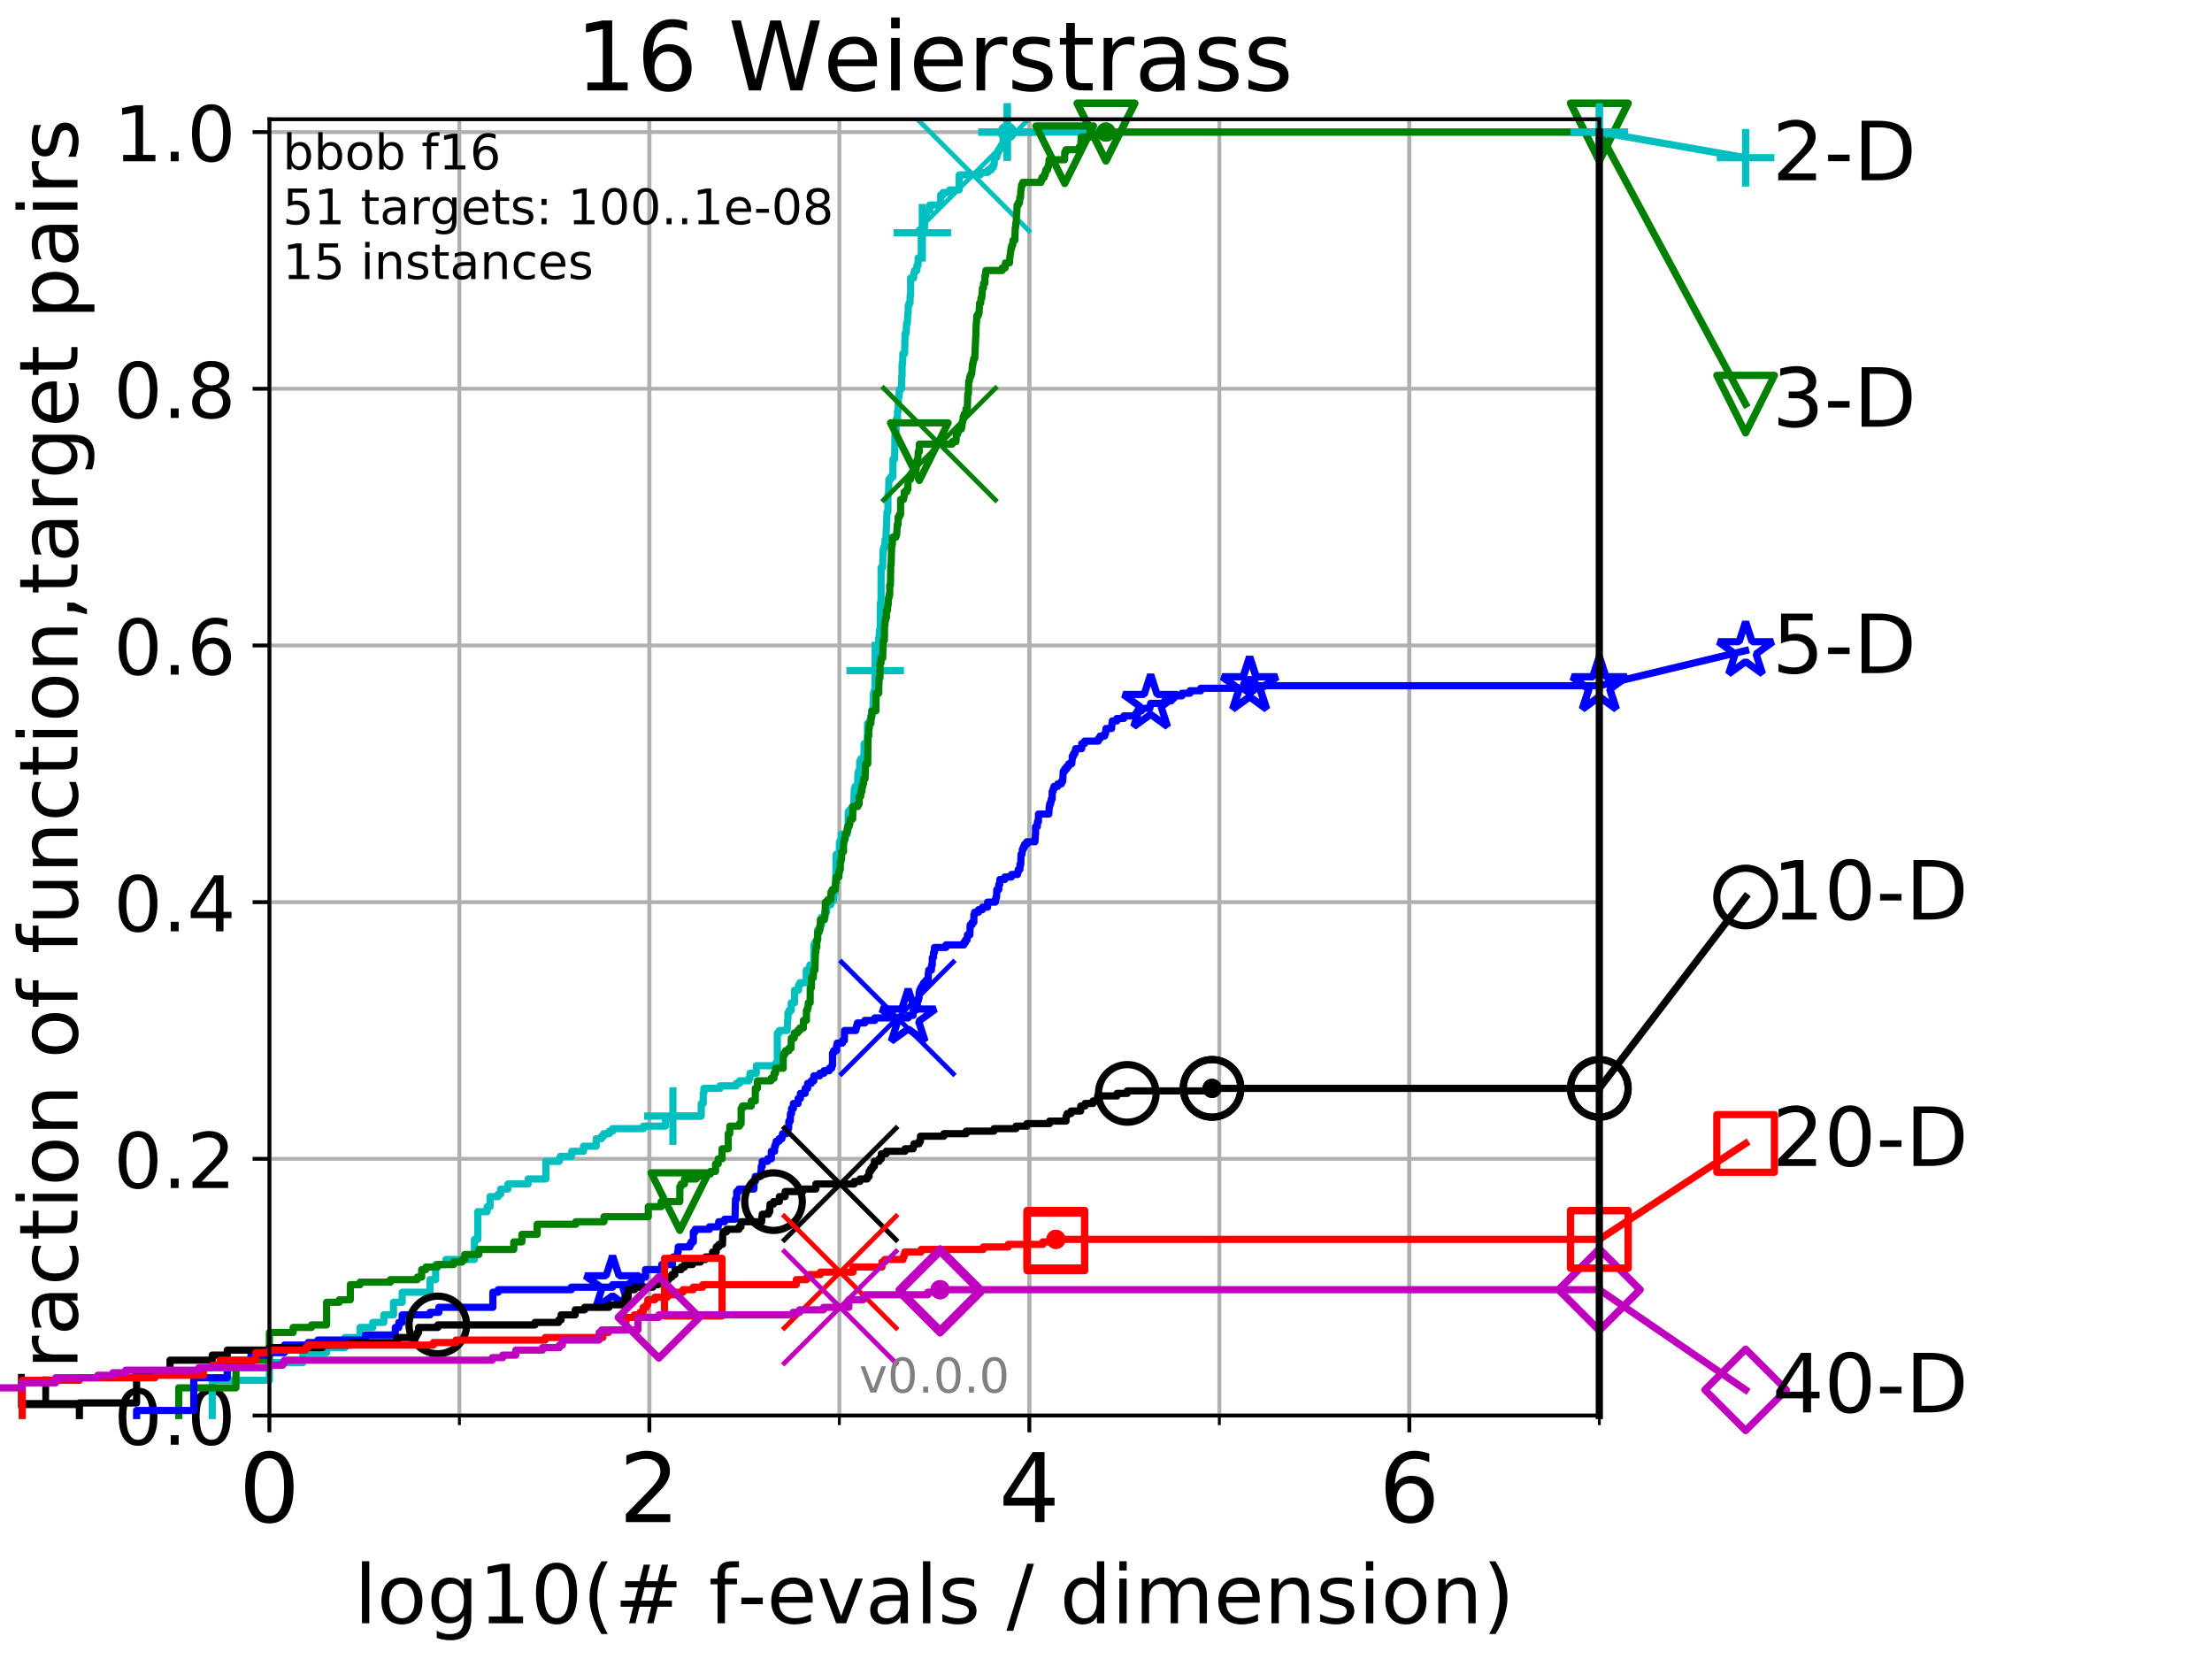 <?xml version="1.0" encoding="utf-8" standalone="no"?>
<!DOCTYPE svg PUBLIC "-//W3C//DTD SVG 1.1//EN"
  "http://www.w3.org/Graphics/SVG/1.1/DTD/svg11.dtd">
<!-- Created with matplotlib (http://matplotlib.org/) -->
<svg height="345.6pt" version="1.1" viewBox="0 0 460.8 345.6" width="460.8pt" xmlns="http://www.w3.org/2000/svg" xmlns:xlink="http://www.w3.org/1999/xlink">
 <defs>
  <style type="text/css">
*{stroke-linecap:butt;stroke-linejoin:round;}
  </style>
 </defs>
 <g id="figure_1">
  <g id="patch_1">
   <path d="M 0 345.6 
L 460.8 345.6 
L 460.8 0 
L 0 0 
z
" style="fill:#ffffff;"/>
  </g>
  <g id="axes_1">
   <g id="patch_2">
    <path d="M 56.12 294.88 
L 333.168 294.88 
L 333.168 24.84 
L 56.12 24.84 
z
" style="fill:#ffffff;"/>
   </g>
   <g id="matplotlib.axis_1">
    <g id="xtick_1">
     <g id="line2d_1">
      <path clip-path="url(#pc6b7a1f745)" d="M 56.12 294.88 
L 56.12 24.84 
" style="fill:none;stroke:#b0b0b0;stroke-linecap:square;stroke-width:0.8;"/>
     </g>
     <g id="line2d_2">
      <defs>
       <path d="M 0 0 
L 0 3.5 
" id="m487e285388" style="stroke:#000000;stroke-width:0.8;"/>
      </defs>
      <g>
       <use style="stroke:#000000;stroke-width:0.8;" x="56.12" xlink:href="#m487e285388" y="294.88"/>
      </g>
     </g>
     <g id="text_1">
      <!-- 0 -->
      <defs>
       <path d="M 31.781 66.406 
Q 24.172 66.406 20.328 58.906 
Q 16.5 51.422 16.5 36.375 
Q 16.5 21.391 20.328 13.891 
Q 24.172 6.391 31.781 6.391 
Q 39.453 6.391 43.281 13.891 
Q 47.125 21.391 47.125 36.375 
Q 47.125 51.422 43.281 58.906 
Q 39.453 66.406 31.781 66.406 
z
M 31.781 74.219 
Q 44.047 74.219 50.516 64.516 
Q 56.984 54.828 56.984 36.375 
Q 56.984 17.969 50.516 8.266 
Q 44.047 -1.422 31.781 -1.422 
Q 19.531 -1.422 13.062 8.266 
Q 6.594 17.969 6.594 36.375 
Q 6.594 54.828 13.062 64.516 
Q 19.531 74.219 31.781 74.219 
z
" id="DejaVuSans-30"/>
      </defs>
      <g transform="translate(49.758 317.077)scale(0.2 -0.2)">
       <use xlink:href="#DejaVuSans-30"/>
      </g>
     </g>
    </g>
    <g id="xtick_2">
     <g id="line2d_3">
      <path clip-path="url(#pc6b7a1f745)" d="M 135.277 294.88 
L 135.277 24.84 
" style="fill:none;stroke:#b0b0b0;stroke-linecap:square;stroke-width:0.8;"/>
     </g>
     <g id="line2d_4">
      <g>
       <use style="stroke:#000000;stroke-width:0.8;" x="135.277" xlink:href="#m487e285388" y="294.88"/>
      </g>
     </g>
     <g id="text_2">
      <!-- 2 -->
      <defs>
       <path d="M 19.188 8.297 
L 53.609 8.297 
L 53.609 0 
L 7.328 0 
L 7.328 8.297 
Q 12.938 14.109 22.625 23.891 
Q 32.328 33.688 34.812 36.531 
Q 39.547 41.844 41.422 45.531 
Q 43.312 49.219 43.312 52.781 
Q 43.312 58.594 39.234 62.25 
Q 35.156 65.922 28.609 65.922 
Q 23.969 65.922 18.812 64.312 
Q 13.672 62.703 7.812 59.422 
L 7.812 69.391 
Q 13.766 71.781 18.938 73 
Q 24.125 74.219 28.422 74.219 
Q 39.75 74.219 46.484 68.547 
Q 53.219 62.891 53.219 53.422 
Q 53.219 48.922 51.531 44.891 
Q 49.859 40.875 45.406 35.406 
Q 44.188 33.984 37.641 27.219 
Q 31.109 20.453 19.188 8.297 
z
" id="DejaVuSans-32"/>
      </defs>
      <g transform="translate(128.914 317.077)scale(0.2 -0.2)">
       <use xlink:href="#DejaVuSans-32"/>
      </g>
     </g>
    </g>
    <g id="xtick_3">
     <g id="line2d_5">
      <path clip-path="url(#pc6b7a1f745)" d="M 214.433 294.88 
L 214.433 24.84 
" style="fill:none;stroke:#b0b0b0;stroke-linecap:square;stroke-width:0.8;"/>
     </g>
     <g id="line2d_6">
      <g>
       <use style="stroke:#000000;stroke-width:0.8;" x="214.433" xlink:href="#m487e285388" y="294.88"/>
      </g>
     </g>
     <g id="text_3">
      <!-- 4 -->
      <defs>
       <path d="M 37.797 64.312 
L 12.891 25.391 
L 37.797 25.391 
z
M 35.203 72.906 
L 47.609 72.906 
L 47.609 25.391 
L 58.016 25.391 
L 58.016 17.188 
L 47.609 17.188 
L 47.609 0 
L 37.797 0 
L 37.797 17.188 
L 4.891 17.188 
L 4.891 26.703 
z
" id="DejaVuSans-34"/>
      </defs>
      <g transform="translate(208.071 317.077)scale(0.2 -0.2)">
       <use xlink:href="#DejaVuSans-34"/>
      </g>
     </g>
    </g>
    <g id="xtick_4">
     <g id="line2d_7">
      <path clip-path="url(#pc6b7a1f745)" d="M 293.59 294.88 
L 293.59 24.84 
" style="fill:none;stroke:#b0b0b0;stroke-linecap:square;stroke-width:0.8;"/>
     </g>
     <g id="line2d_8">
      <g>
       <use style="stroke:#000000;stroke-width:0.8;" x="293.59" xlink:href="#m487e285388" y="294.88"/>
      </g>
     </g>
     <g id="text_4">
      <!-- 6 -->
      <defs>
       <path d="M 33.016 40.375 
Q 26.375 40.375 22.484 35.828 
Q 18.609 31.297 18.609 23.391 
Q 18.609 15.531 22.484 10.953 
Q 26.375 6.391 33.016 6.391 
Q 39.656 6.391 43.531 10.953 
Q 47.406 15.531 47.406 23.391 
Q 47.406 31.297 43.531 35.828 
Q 39.656 40.375 33.016 40.375 
z
M 52.594 71.297 
L 52.594 62.312 
Q 48.875 64.062 45.094 64.984 
Q 41.312 65.922 37.594 65.922 
Q 27.828 65.922 22.672 59.328 
Q 17.531 52.734 16.797 39.406 
Q 19.672 43.656 24.016 45.922 
Q 28.375 48.188 33.594 48.188 
Q 44.578 48.188 50.953 41.516 
Q 57.328 34.859 57.328 23.391 
Q 57.328 12.156 50.688 5.359 
Q 44.047 -1.422 33.016 -1.422 
Q 20.359 -1.422 13.672 8.266 
Q 6.984 17.969 6.984 36.375 
Q 6.984 53.656 15.188 63.938 
Q 23.391 74.219 37.203 74.219 
Q 40.922 74.219 44.703 73.484 
Q 48.484 72.75 52.594 71.297 
z
" id="DejaVuSans-36"/>
      </defs>
      <g transform="translate(287.227 317.077)scale(0.2 -0.2)">
       <use xlink:href="#DejaVuSans-36"/>
      </g>
     </g>
    </g>
    <g id="xtick_5">
     <g id="line2d_9">
      <path clip-path="url(#pc6b7a1f745)" d="M 56.12 294.88 
L 56.12 24.84 
" style="fill:none;stroke:#b0b0b0;stroke-linecap:square;stroke-width:0.8;"/>
     </g>
     <g id="line2d_10">
      <defs>
       <path d="M 0 0 
L 0 2 
" id="me7d267768d" style="stroke:#000000;stroke-width:0.6;"/>
      </defs>
      <g>
       <use style="stroke:#000000;stroke-width:0.6;" x="56.12" xlink:href="#me7d267768d" y="294.88"/>
      </g>
     </g>
    </g>
    <g id="xtick_6">
     <g id="line2d_11">
      <path clip-path="url(#pc6b7a1f745)" d="M 95.698 294.88 
L 95.698 24.84 
" style="fill:none;stroke:#b0b0b0;stroke-linecap:square;stroke-width:0.8;"/>
     </g>
     <g id="line2d_12">
      <g>
       <use style="stroke:#000000;stroke-width:0.6;" x="95.698" xlink:href="#me7d267768d" y="294.88"/>
      </g>
     </g>
    </g>
    <g id="xtick_7">
     <g id="line2d_13">
      <path clip-path="url(#pc6b7a1f745)" d="M 135.277 294.88 
L 135.277 24.84 
" style="fill:none;stroke:#b0b0b0;stroke-linecap:square;stroke-width:0.8;"/>
     </g>
     <g id="line2d_14">
      <g>
       <use style="stroke:#000000;stroke-width:0.6;" x="135.277" xlink:href="#me7d267768d" y="294.88"/>
      </g>
     </g>
    </g>
    <g id="xtick_8">
     <g id="line2d_15">
      <path clip-path="url(#pc6b7a1f745)" d="M 174.855 294.88 
L 174.855 24.84 
" style="fill:none;stroke:#b0b0b0;stroke-linecap:square;stroke-width:0.8;"/>
     </g>
     <g id="line2d_16">
      <g>
       <use style="stroke:#000000;stroke-width:0.6;" x="174.855" xlink:href="#me7d267768d" y="294.88"/>
      </g>
     </g>
    </g>
    <g id="xtick_9">
     <g id="line2d_17">
      <path clip-path="url(#pc6b7a1f745)" d="M 214.433 294.88 
L 214.433 24.84 
" style="fill:none;stroke:#b0b0b0;stroke-linecap:square;stroke-width:0.8;"/>
     </g>
     <g id="line2d_18">
      <g>
       <use style="stroke:#000000;stroke-width:0.6;" x="214.433" xlink:href="#me7d267768d" y="294.88"/>
      </g>
     </g>
    </g>
    <g id="xtick_10">
     <g id="line2d_19">
      <path clip-path="url(#pc6b7a1f745)" d="M 254.011 294.88 
L 254.011 24.84 
" style="fill:none;stroke:#b0b0b0;stroke-linecap:square;stroke-width:0.8;"/>
     </g>
     <g id="line2d_20">
      <g>
       <use style="stroke:#000000;stroke-width:0.6;" x="254.011" xlink:href="#me7d267768d" y="294.88"/>
      </g>
     </g>
    </g>
    <g id="xtick_11">
     <g id="line2d_21">
      <path clip-path="url(#pc6b7a1f745)" d="M 293.59 294.88 
L 293.59 24.84 
" style="fill:none;stroke:#b0b0b0;stroke-linecap:square;stroke-width:0.8;"/>
     </g>
     <g id="line2d_22">
      <g>
       <use style="stroke:#000000;stroke-width:0.6;" x="293.59" xlink:href="#me7d267768d" y="294.88"/>
      </g>
     </g>
    </g>
    <g id="xtick_12">
     <g id="line2d_23">
      <path clip-path="url(#pc6b7a1f745)" d="M 333.168 294.88 
L 333.168 24.84 
" style="fill:none;stroke:#b0b0b0;stroke-linecap:square;stroke-width:0.8;"/>
     </g>
     <g id="line2d_24">
      <g>
       <use style="stroke:#000000;stroke-width:0.6;" x="333.168" xlink:href="#me7d267768d" y="294.88"/>
      </g>
     </g>
    </g>
    <g id="text_5">
     <!-- log10(# f-evals / dimension) -->
     <defs>
      <path d="M 9.422 75.984 
L 18.406 75.984 
L 18.406 0 
L 9.422 0 
z
" id="DejaVuSans-6c"/>
      <path d="M 30.609 48.391 
Q 23.391 48.391 19.188 42.75 
Q 14.984 37.109 14.984 27.297 
Q 14.984 17.484 19.156 11.844 
Q 23.344 6.203 30.609 6.203 
Q 37.797 6.203 41.984 11.859 
Q 46.188 17.531 46.188 27.297 
Q 46.188 37.016 41.984 42.703 
Q 37.797 48.391 30.609 48.391 
z
M 30.609 56 
Q 42.328 56 49.016 48.375 
Q 55.719 40.766 55.719 27.297 
Q 55.719 13.875 49.016 6.219 
Q 42.328 -1.422 30.609 -1.422 
Q 18.844 -1.422 12.172 6.219 
Q 5.516 13.875 5.516 27.297 
Q 5.516 40.766 12.172 48.375 
Q 18.844 56 30.609 56 
z
" id="DejaVuSans-6f"/>
      <path d="M 45.406 27.984 
Q 45.406 37.75 41.375 43.109 
Q 37.359 48.484 30.078 48.484 
Q 22.859 48.484 18.828 43.109 
Q 14.797 37.75 14.797 27.984 
Q 14.797 18.266 18.828 12.891 
Q 22.859 7.516 30.078 7.516 
Q 37.359 7.516 41.375 12.891 
Q 45.406 18.266 45.406 27.984 
z
M 54.391 6.781 
Q 54.391 -7.172 48.188 -13.984 
Q 42 -20.797 29.203 -20.797 
Q 24.469 -20.797 20.266 -20.094 
Q 16.062 -19.391 12.109 -17.922 
L 12.109 -9.188 
Q 16.062 -11.328 19.922 -12.344 
Q 23.781 -13.375 27.781 -13.375 
Q 36.625 -13.375 41.016 -8.766 
Q 45.406 -4.156 45.406 5.172 
L 45.406 9.625 
Q 42.625 4.781 38.281 2.391 
Q 33.938 0 27.875 0 
Q 17.828 0 11.672 7.656 
Q 5.516 15.328 5.516 27.984 
Q 5.516 40.672 11.672 48.328 
Q 17.828 56 27.875 56 
Q 33.938 56 38.281 53.609 
Q 42.625 51.219 45.406 46.391 
L 45.406 54.688 
L 54.391 54.688 
z
" id="DejaVuSans-67"/>
      <path d="M 12.406 8.297 
L 28.516 8.297 
L 28.516 63.922 
L 10.984 60.406 
L 10.984 69.391 
L 28.422 72.906 
L 38.281 72.906 
L 38.281 8.297 
L 54.391 8.297 
L 54.391 0 
L 12.406 0 
z
" id="DejaVuSans-31"/>
      <path d="M 31 75.875 
Q 24.469 64.656 21.281 53.656 
Q 18.109 42.672 18.109 31.391 
Q 18.109 20.125 21.312 9.062 
Q 24.516 -2 31 -13.188 
L 23.188 -13.188 
Q 15.875 -1.703 12.234 9.375 
Q 8.594 20.453 8.594 31.391 
Q 8.594 42.281 12.203 53.312 
Q 15.828 64.359 23.188 75.875 
z
" id="DejaVuSans-28"/>
      <path d="M 51.125 44 
L 36.922 44 
L 32.812 27.688 
L 47.125 27.688 
z
M 43.797 71.781 
L 38.719 51.516 
L 52.984 51.516 
L 58.109 71.781 
L 65.922 71.781 
L 60.891 51.516 
L 76.125 51.516 
L 76.125 44 
L 58.984 44 
L 54.984 27.688 
L 70.516 27.688 
L 70.516 20.219 
L 53.078 20.219 
L 48 0 
L 40.188 0 
L 45.219 20.219 
L 30.906 20.219 
L 25.875 0 
L 18.016 0 
L 23.094 20.219 
L 7.719 20.219 
L 7.719 27.688 
L 24.906 27.688 
L 29 44 
L 13.281 44 
L 13.281 51.516 
L 30.906 51.516 
L 35.891 71.781 
z
" id="DejaVuSans-23"/>
      <path id="DejaVuSans-20"/>
      <path d="M 37.109 75.984 
L 37.109 68.5 
L 28.516 68.5 
Q 23.688 68.5 21.797 66.547 
Q 19.922 64.594 19.922 59.516 
L 19.922 54.688 
L 34.719 54.688 
L 34.719 47.703 
L 19.922 47.703 
L 19.922 0 
L 10.891 0 
L 10.891 47.703 
L 2.297 47.703 
L 2.297 54.688 
L 10.891 54.688 
L 10.891 58.5 
Q 10.891 67.625 15.141 71.797 
Q 19.391 75.984 28.609 75.984 
z
" id="DejaVuSans-66"/>
      <path d="M 4.891 31.391 
L 31.203 31.391 
L 31.203 23.391 
L 4.891 23.391 
z
" id="DejaVuSans-2d"/>
      <path d="M 56.203 29.594 
L 56.203 25.203 
L 14.891 25.203 
Q 15.484 15.922 20.484 11.062 
Q 25.484 6.203 34.422 6.203 
Q 39.594 6.203 44.453 7.469 
Q 49.312 8.734 54.109 11.281 
L 54.109 2.781 
Q 49.266 0.734 44.188 -0.344 
Q 39.109 -1.422 33.891 -1.422 
Q 20.797 -1.422 13.156 6.188 
Q 5.516 13.812 5.516 26.812 
Q 5.516 40.234 12.766 48.109 
Q 20.016 56 32.328 56 
Q 43.359 56 49.781 48.891 
Q 56.203 41.797 56.203 29.594 
z
M 47.219 32.234 
Q 47.125 39.594 43.094 43.984 
Q 39.062 48.391 32.422 48.391 
Q 24.906 48.391 20.391 44.141 
Q 15.875 39.891 15.188 32.172 
z
" id="DejaVuSans-65"/>
      <path d="M 2.984 54.688 
L 12.5 54.688 
L 29.594 8.797 
L 46.688 54.688 
L 56.203 54.688 
L 35.688 0 
L 23.484 0 
z
" id="DejaVuSans-76"/>
      <path d="M 34.281 27.484 
Q 23.391 27.484 19.188 25 
Q 14.984 22.516 14.984 16.5 
Q 14.984 11.719 18.141 8.906 
Q 21.297 6.109 26.703 6.109 
Q 34.188 6.109 38.703 11.406 
Q 43.219 16.703 43.219 25.484 
L 43.219 27.484 
z
M 52.203 31.203 
L 52.203 0 
L 43.219 0 
L 43.219 8.297 
Q 40.141 3.328 35.547 0.953 
Q 30.953 -1.422 24.312 -1.422 
Q 15.922 -1.422 10.953 3.297 
Q 6 8.016 6 15.922 
Q 6 25.141 12.172 29.828 
Q 18.359 34.516 30.609 34.516 
L 43.219 34.516 
L 43.219 35.406 
Q 43.219 41.609 39.141 45 
Q 35.062 48.391 27.688 48.391 
Q 23 48.391 18.547 47.266 
Q 14.109 46.141 10.016 43.891 
L 10.016 52.203 
Q 14.938 54.109 19.578 55.047 
Q 24.219 56 28.609 56 
Q 40.484 56 46.344 49.844 
Q 52.203 43.703 52.203 31.203 
z
" id="DejaVuSans-61"/>
      <path d="M 44.281 53.078 
L 44.281 44.578 
Q 40.484 46.531 36.375 47.5 
Q 32.281 48.484 27.875 48.484 
Q 21.188 48.484 17.844 46.438 
Q 14.5 44.391 14.5 40.281 
Q 14.5 37.156 16.891 35.375 
Q 19.281 33.594 26.516 31.984 
L 29.594 31.297 
Q 39.156 29.25 43.188 25.516 
Q 47.219 21.781 47.219 15.094 
Q 47.219 7.469 41.188 3.016 
Q 35.156 -1.422 24.609 -1.422 
Q 20.219 -1.422 15.453 -0.562 
Q 10.688 0.297 5.422 2 
L 5.422 11.281 
Q 10.406 8.688 15.234 7.391 
Q 20.062 6.109 24.812 6.109 
Q 31.156 6.109 34.562 8.281 
Q 37.984 10.453 37.984 14.406 
Q 37.984 18.062 35.516 20.016 
Q 33.062 21.969 24.703 23.781 
L 21.578 24.516 
Q 13.234 26.266 9.516 29.906 
Q 5.812 33.547 5.812 39.891 
Q 5.812 47.609 11.281 51.797 
Q 16.75 56 26.812 56 
Q 31.781 56 36.172 55.266 
Q 40.578 54.547 44.281 53.078 
z
" id="DejaVuSans-73"/>
      <path d="M 25.391 72.906 
L 33.688 72.906 
L 8.297 -9.281 
L 0 -9.281 
z
" id="DejaVuSans-2f"/>
      <path d="M 45.406 46.391 
L 45.406 75.984 
L 54.391 75.984 
L 54.391 0 
L 45.406 0 
L 45.406 8.203 
Q 42.578 3.328 38.25 0.953 
Q 33.938 -1.422 27.875 -1.422 
Q 17.969 -1.422 11.734 6.484 
Q 5.516 14.406 5.516 27.297 
Q 5.516 40.188 11.734 48.094 
Q 17.969 56 27.875 56 
Q 33.938 56 38.25 53.625 
Q 42.578 51.266 45.406 46.391 
z
M 14.797 27.297 
Q 14.797 17.391 18.875 11.75 
Q 22.953 6.109 30.078 6.109 
Q 37.203 6.109 41.297 11.75 
Q 45.406 17.391 45.406 27.297 
Q 45.406 37.203 41.297 42.844 
Q 37.203 48.484 30.078 48.484 
Q 22.953 48.484 18.875 42.844 
Q 14.797 37.203 14.797 27.297 
z
" id="DejaVuSans-64"/>
      <path d="M 9.422 54.688 
L 18.406 54.688 
L 18.406 0 
L 9.422 0 
z
M 9.422 75.984 
L 18.406 75.984 
L 18.406 64.594 
L 9.422 64.594 
z
" id="DejaVuSans-69"/>
      <path d="M 52 44.188 
Q 55.375 50.25 60.062 53.125 
Q 64.75 56 71.094 56 
Q 79.641 56 84.281 50.016 
Q 88.922 44.047 88.922 33.016 
L 88.922 0 
L 79.891 0 
L 79.891 32.719 
Q 79.891 40.578 77.094 44.375 
Q 74.312 48.188 68.609 48.188 
Q 61.625 48.188 57.562 43.547 
Q 53.516 38.922 53.516 30.906 
L 53.516 0 
L 44.484 0 
L 44.484 32.719 
Q 44.484 40.625 41.703 44.406 
Q 38.922 48.188 33.109 48.188 
Q 26.219 48.188 22.156 43.531 
Q 18.109 38.875 18.109 30.906 
L 18.109 0 
L 9.078 0 
L 9.078 54.688 
L 18.109 54.688 
L 18.109 46.188 
Q 21.188 51.219 25.484 53.609 
Q 29.781 56 35.688 56 
Q 41.656 56 45.828 52.969 
Q 50 49.953 52 44.188 
z
" id="DejaVuSans-6d"/>
      <path d="M 54.891 33.016 
L 54.891 0 
L 45.906 0 
L 45.906 32.719 
Q 45.906 40.484 42.875 44.328 
Q 39.844 48.188 33.797 48.188 
Q 26.516 48.188 22.312 43.547 
Q 18.109 38.922 18.109 30.906 
L 18.109 0 
L 9.078 0 
L 9.078 54.688 
L 18.109 54.688 
L 18.109 46.188 
Q 21.344 51.125 25.703 53.562 
Q 30.078 56 35.797 56 
Q 45.219 56 50.047 50.172 
Q 54.891 44.344 54.891 33.016 
z
" id="DejaVuSans-6e"/>
      <path d="M 8.016 75.875 
L 15.828 75.875 
Q 23.141 64.359 26.781 53.312 
Q 30.422 42.281 30.422 31.391 
Q 30.422 20.453 26.781 9.375 
Q 23.141 -1.703 15.828 -13.188 
L 8.016 -13.188 
Q 14.5 -2 17.703 9.062 
Q 20.906 20.125 20.906 31.391 
Q 20.906 42.672 17.703 53.656 
Q 14.5 64.656 8.016 75.875 
z
" id="DejaVuSans-29"/>
     </defs>
     <g transform="translate(73.803 338.154)scale(0.17 -0.17)">
      <use xlink:href="#DejaVuSans-6c"/>
      <use x="27.783" xlink:href="#DejaVuSans-6f"/>
      <use x="88.965" xlink:href="#DejaVuSans-67"/>
      <use x="152.441" xlink:href="#DejaVuSans-31"/>
      <use x="216.064" xlink:href="#DejaVuSans-30"/>
      <use x="279.688" xlink:href="#DejaVuSans-28"/>
      <use x="318.701" xlink:href="#DejaVuSans-23"/>
      <use x="402.49" xlink:href="#DejaVuSans-20"/>
      <use x="434.277" xlink:href="#DejaVuSans-66"/>
      <use x="469.404" xlink:href="#DejaVuSans-2d"/>
      <use x="505.488" xlink:href="#DejaVuSans-65"/>
      <use x="567.012" xlink:href="#DejaVuSans-76"/>
      <use x="626.191" xlink:href="#DejaVuSans-61"/>
      <use x="687.471" xlink:href="#DejaVuSans-6c"/>
      <use x="715.254" xlink:href="#DejaVuSans-73"/>
      <use x="767.354" xlink:href="#DejaVuSans-20"/>
      <use x="799.141" xlink:href="#DejaVuSans-2f"/>
      <use x="832.832" xlink:href="#DejaVuSans-20"/>
      <use x="864.619" xlink:href="#DejaVuSans-64"/>
      <use x="928.096" xlink:href="#DejaVuSans-69"/>
      <use x="955.879" xlink:href="#DejaVuSans-6d"/>
      <use x="1053.291" xlink:href="#DejaVuSans-65"/>
      <use x="1114.814" xlink:href="#DejaVuSans-6e"/>
      <use x="1178.193" xlink:href="#DejaVuSans-73"/>
      <use x="1230.293" xlink:href="#DejaVuSans-69"/>
      <use x="1258.076" xlink:href="#DejaVuSans-6f"/>
      <use x="1319.258" xlink:href="#DejaVuSans-6e"/>
      <use x="1382.637" xlink:href="#DejaVuSans-29"/>
     </g>
    </g>
   </g>
   <g id="matplotlib.axis_2">
    <g id="ytick_1">
     <g id="line2d_25">
      <path clip-path="url(#pc6b7a1f745)" d="M 56.12 294.88 
L 333.168 294.88 
" style="fill:none;stroke:#b0b0b0;stroke-linecap:square;stroke-width:0.8;"/>
     </g>
     <g id="line2d_26">
      <defs>
       <path d="M 0 0 
L -3.5 0 
" id="m86d49fc908" style="stroke:#000000;stroke-width:0.8;"/>
      </defs>
      <g>
       <use style="stroke:#000000;stroke-width:0.8;" x="56.12" xlink:href="#m86d49fc908" y="294.88"/>
      </g>
     </g>
     <g id="text_6">
      <!-- 0.0 -->
      <defs>
       <path d="M 10.688 12.406 
L 21 12.406 
L 21 0 
L 10.688 0 
z
" id="DejaVuSans-2e"/>
      </defs>
      <g transform="translate(23.675 300.959)scale(0.16 -0.16)">
       <use xlink:href="#DejaVuSans-30"/>
       <use x="63.623" xlink:href="#DejaVuSans-2e"/>
       <use x="95.41" xlink:href="#DejaVuSans-30"/>
      </g>
     </g>
    </g>
    <g id="ytick_2">
     <g id="line2d_27">
      <path clip-path="url(#pc6b7a1f745)" d="M 56.12 241.407 
L 333.168 241.407 
" style="fill:none;stroke:#b0b0b0;stroke-linecap:square;stroke-width:0.8;"/>
     </g>
     <g id="line2d_28">
      <g>
       <use style="stroke:#000000;stroke-width:0.8;" x="56.12" xlink:href="#m86d49fc908" y="241.407"/>
      </g>
     </g>
     <g id="text_7">
      <!-- 0.2 -->
      <g transform="translate(23.675 247.485)scale(0.16 -0.16)">
       <use xlink:href="#DejaVuSans-30"/>
       <use x="63.623" xlink:href="#DejaVuSans-2e"/>
       <use x="95.41" xlink:href="#DejaVuSans-32"/>
      </g>
     </g>
    </g>
    <g id="ytick_3">
     <g id="line2d_29">
      <path clip-path="url(#pc6b7a1f745)" d="M 56.12 187.933 
L 333.168 187.933 
" style="fill:none;stroke:#b0b0b0;stroke-linecap:square;stroke-width:0.8;"/>
     </g>
     <g id="line2d_30">
      <g>
       <use style="stroke:#000000;stroke-width:0.8;" x="56.12" xlink:href="#m86d49fc908" y="187.933"/>
      </g>
     </g>
     <g id="text_8">
      <!-- 0.4 -->
      <g transform="translate(23.675 194.012)scale(0.16 -0.16)">
       <use xlink:href="#DejaVuSans-30"/>
       <use x="63.623" xlink:href="#DejaVuSans-2e"/>
       <use x="95.41" xlink:href="#DejaVuSans-34"/>
      </g>
     </g>
    </g>
    <g id="ytick_4">
     <g id="line2d_31">
      <path clip-path="url(#pc6b7a1f745)" d="M 56.12 134.46 
L 333.168 134.46 
" style="fill:none;stroke:#b0b0b0;stroke-linecap:square;stroke-width:0.8;"/>
     </g>
     <g id="line2d_32">
      <g>
       <use style="stroke:#000000;stroke-width:0.8;" x="56.12" xlink:href="#m86d49fc908" y="134.46"/>
      </g>
     </g>
     <g id="text_9">
      <!-- 0.6 -->
      <g transform="translate(23.675 140.539)scale(0.16 -0.16)">
       <use xlink:href="#DejaVuSans-30"/>
       <use x="63.623" xlink:href="#DejaVuSans-2e"/>
       <use x="95.41" xlink:href="#DejaVuSans-36"/>
      </g>
     </g>
    </g>
    <g id="ytick_5">
     <g id="line2d_33">
      <path clip-path="url(#pc6b7a1f745)" d="M 56.12 80.987 
L 333.168 80.987 
" style="fill:none;stroke:#b0b0b0;stroke-linecap:square;stroke-width:0.8;"/>
     </g>
     <g id="line2d_34">
      <g>
       <use style="stroke:#000000;stroke-width:0.8;" x="56.12" xlink:href="#m86d49fc908" y="80.987"/>
      </g>
     </g>
     <g id="text_10">
      <!-- 0.8 -->
      <defs>
       <path d="M 31.781 34.625 
Q 24.75 34.625 20.719 30.859 
Q 16.703 27.094 16.703 20.516 
Q 16.703 13.922 20.719 10.156 
Q 24.75 6.391 31.781 6.391 
Q 38.812 6.391 42.859 10.172 
Q 46.922 13.969 46.922 20.516 
Q 46.922 27.094 42.891 30.859 
Q 38.875 34.625 31.781 34.625 
z
M 21.922 38.812 
Q 15.578 40.375 12.031 44.719 
Q 8.5 49.078 8.5 55.328 
Q 8.5 64.062 14.719 69.141 
Q 20.953 74.219 31.781 74.219 
Q 42.672 74.219 48.875 69.141 
Q 55.078 64.062 55.078 55.328 
Q 55.078 49.078 51.531 44.719 
Q 48 40.375 41.703 38.812 
Q 48.828 37.156 52.797 32.312 
Q 56.781 27.484 56.781 20.516 
Q 56.781 9.906 50.312 4.234 
Q 43.844 -1.422 31.781 -1.422 
Q 19.734 -1.422 13.25 4.234 
Q 6.781 9.906 6.781 20.516 
Q 6.781 27.484 10.781 32.312 
Q 14.797 37.156 21.922 38.812 
z
M 18.312 54.391 
Q 18.312 48.734 21.844 45.562 
Q 25.391 42.391 31.781 42.391 
Q 38.141 42.391 41.719 45.562 
Q 45.312 48.734 45.312 54.391 
Q 45.312 60.062 41.719 63.234 
Q 38.141 66.406 31.781 66.406 
Q 25.391 66.406 21.844 63.234 
Q 18.312 60.062 18.312 54.391 
z
" id="DejaVuSans-38"/>
      </defs>
      <g transform="translate(23.675 87.066)scale(0.16 -0.16)">
       <use xlink:href="#DejaVuSans-30"/>
       <use x="63.623" xlink:href="#DejaVuSans-2e"/>
       <use x="95.41" xlink:href="#DejaVuSans-38"/>
      </g>
     </g>
    </g>
    <g id="ytick_6">
     <g id="line2d_35">
      <path clip-path="url(#pc6b7a1f745)" d="M 56.12 27.514 
L 333.168 27.514 
" style="fill:none;stroke:#b0b0b0;stroke-linecap:square;stroke-width:0.8;"/>
     </g>
     <g id="line2d_36">
      <g>
       <use style="stroke:#000000;stroke-width:0.8;" x="56.12" xlink:href="#m86d49fc908" y="27.514"/>
      </g>
     </g>
     <g id="text_11">
      <!-- 1.0 -->
      <g transform="translate(23.675 33.592)scale(0.16 -0.16)">
       <use xlink:href="#DejaVuSans-31"/>
       <use x="63.623" xlink:href="#DejaVuSans-2e"/>
       <use x="95.41" xlink:href="#DejaVuSans-30"/>
      </g>
     </g>
    </g>
    <g id="text_12">
     <!-- Fraction of function,target pairs -->
     <defs>
      <path d="M 9.812 72.906 
L 51.703 72.906 
L 51.703 64.594 
L 19.672 64.594 
L 19.672 43.109 
L 48.578 43.109 
L 48.578 34.812 
L 19.672 34.812 
L 19.672 0 
L 9.812 0 
z
" id="DejaVuSans-46"/>
      <path d="M 41.109 46.297 
Q 39.594 47.172 37.812 47.578 
Q 36.031 48 33.891 48 
Q 26.266 48 22.188 43.047 
Q 18.109 38.094 18.109 28.812 
L 18.109 0 
L 9.078 0 
L 9.078 54.688 
L 18.109 54.688 
L 18.109 46.188 
Q 20.953 51.172 25.484 53.578 
Q 30.031 56 36.531 56 
Q 37.453 56 38.578 55.875 
Q 39.703 55.766 41.062 55.516 
z
" id="DejaVuSans-72"/>
      <path d="M 48.781 52.594 
L 48.781 44.188 
Q 44.969 46.297 41.141 47.344 
Q 37.312 48.391 33.406 48.391 
Q 24.656 48.391 19.812 42.844 
Q 14.984 37.312 14.984 27.297 
Q 14.984 17.281 19.812 11.734 
Q 24.656 6.203 33.406 6.203 
Q 37.312 6.203 41.141 7.25 
Q 44.969 8.297 48.781 10.406 
L 48.781 2.094 
Q 45.016 0.344 40.984 -0.531 
Q 36.969 -1.422 32.422 -1.422 
Q 20.062 -1.422 12.781 6.344 
Q 5.516 14.109 5.516 27.297 
Q 5.516 40.672 12.859 48.328 
Q 20.219 56 33.016 56 
Q 37.156 56 41.109 55.141 
Q 45.062 54.297 48.781 52.594 
z
" id="DejaVuSans-63"/>
      <path d="M 18.312 70.219 
L 18.312 54.688 
L 36.812 54.688 
L 36.812 47.703 
L 18.312 47.703 
L 18.312 18.016 
Q 18.312 11.328 20.141 9.422 
Q 21.969 7.516 27.594 7.516 
L 36.812 7.516 
L 36.812 0 
L 27.594 0 
Q 17.188 0 13.234 3.875 
Q 9.281 7.766 9.281 18.016 
L 9.281 47.703 
L 2.688 47.703 
L 2.688 54.688 
L 9.281 54.688 
L 9.281 70.219 
z
" id="DejaVuSans-74"/>
      <path d="M 8.5 21.578 
L 8.5 54.688 
L 17.484 54.688 
L 17.484 21.922 
Q 17.484 14.156 20.5 10.266 
Q 23.531 6.391 29.594 6.391 
Q 36.859 6.391 41.078 11.031 
Q 45.312 15.672 45.312 23.688 
L 45.312 54.688 
L 54.297 54.688 
L 54.297 0 
L 45.312 0 
L 45.312 8.406 
Q 42.047 3.422 37.719 1 
Q 33.406 -1.422 27.688 -1.422 
Q 18.266 -1.422 13.375 4.438 
Q 8.5 10.297 8.5 21.578 
z
M 31.109 56 
z
" id="DejaVuSans-75"/>
      <path d="M 11.719 12.406 
L 22.016 12.406 
L 22.016 4 
L 14.016 -11.625 
L 7.719 -11.625 
L 11.719 4 
z
" id="DejaVuSans-2c"/>
      <path d="M 18.109 8.203 
L 18.109 -20.797 
L 9.078 -20.797 
L 9.078 54.688 
L 18.109 54.688 
L 18.109 46.391 
Q 20.953 51.266 25.266 53.625 
Q 29.594 56 35.594 56 
Q 45.562 56 51.781 48.094 
Q 58.016 40.188 58.016 27.297 
Q 58.016 14.406 51.781 6.484 
Q 45.562 -1.422 35.594 -1.422 
Q 29.594 -1.422 25.266 0.953 
Q 20.953 3.328 18.109 8.203 
z
M 48.688 27.297 
Q 48.688 37.203 44.609 42.844 
Q 40.531 48.484 33.406 48.484 
Q 26.266 48.484 22.188 42.844 
Q 18.109 37.203 18.109 27.297 
Q 18.109 17.391 22.188 11.75 
Q 26.266 6.109 33.406 6.109 
Q 40.531 6.109 44.609 11.75 
Q 48.688 17.391 48.688 27.297 
z
" id="DejaVuSans-70"/>
     </defs>
     <g transform="translate(16.14 294.999)rotate(-90)scale(0.17 -0.17)">
      <use xlink:href="#DejaVuSans-46"/>
      <use x="57.41" xlink:href="#DejaVuSans-72"/>
      <use x="98.523" xlink:href="#DejaVuSans-61"/>
      <use x="159.803" xlink:href="#DejaVuSans-63"/>
      <use x="214.783" xlink:href="#DejaVuSans-74"/>
      <use x="253.992" xlink:href="#DejaVuSans-69"/>
      <use x="281.775" xlink:href="#DejaVuSans-6f"/>
      <use x="342.957" xlink:href="#DejaVuSans-6e"/>
      <use x="406.336" xlink:href="#DejaVuSans-20"/>
      <use x="438.123" xlink:href="#DejaVuSans-6f"/>
      <use x="499.305" xlink:href="#DejaVuSans-66"/>
      <use x="534.51" xlink:href="#DejaVuSans-20"/>
      <use x="566.297" xlink:href="#DejaVuSans-66"/>
      <use x="601.502" xlink:href="#DejaVuSans-75"/>
      <use x="664.881" xlink:href="#DejaVuSans-6e"/>
      <use x="728.26" xlink:href="#DejaVuSans-63"/>
      <use x="783.24" xlink:href="#DejaVuSans-74"/>
      <use x="822.449" xlink:href="#DejaVuSans-69"/>
      <use x="850.232" xlink:href="#DejaVuSans-6f"/>
      <use x="911.414" xlink:href="#DejaVuSans-6e"/>
      <use x="974.793" xlink:href="#DejaVuSans-2c"/>
      <use x="1006.58" xlink:href="#DejaVuSans-74"/>
      <use x="1045.789" xlink:href="#DejaVuSans-61"/>
      <use x="1107.068" xlink:href="#DejaVuSans-72"/>
      <use x="1148.166" xlink:href="#DejaVuSans-67"/>
      <use x="1211.643" xlink:href="#DejaVuSans-65"/>
      <use x="1273.166" xlink:href="#DejaVuSans-74"/>
      <use x="1312.375" xlink:href="#DejaVuSans-20"/>
      <use x="1344.162" xlink:href="#DejaVuSans-70"/>
      <use x="1407.639" xlink:href="#DejaVuSans-61"/>
      <use x="1468.918" xlink:href="#DejaVuSans-69"/>
      <use x="1496.701" xlink:href="#DejaVuSans-72"/>
      <use x="1537.814" xlink:href="#DejaVuSans-73"/>
     </g>
    </g>
   </g>
   <g id="line2d_37">
    <defs>
     <path d="M 0 1.5 
C 0.398 1.5 0.779 1.342 1.061 1.061 
C 1.342 0.779 1.5 0.398 1.5 0 
C 1.5 -0.398 1.342 -0.779 1.061 -1.061 
C 0.779 -1.342 0.398 -1.5 0 -1.5 
C -0.398 -1.5 -0.779 -1.342 -1.061 -1.061 
C -1.342 -0.779 -1.5 -0.398 -1.5 0 
C -1.5 0.398 -1.342 0.779 -1.061 1.061 
C -0.779 1.342 -0.398 1.5 0 1.5 
z
" id="mbe597ef6d0" style="stroke:#00bfbf;"/>
    </defs>
    <g>
     <use style="fill:#00bfbf;stroke:#00bfbf;" x="209.82" xlink:href="#mbe597ef6d0" y="27.514"/>
     <use style="fill:#00bfbf;stroke:#00bfbf;" x="209.82" xlink:href="#mbe597ef6d0" y="27.514"/>
    </g>
   </g>
   <g id="line2d_38">
    <path d="M 44.206 294.88 
L 44.206 287.541 
L 56.12 287.541 
L 56.12 283.871 
L 63.089 283.871 
L 63.089 281.774 
L 68.034 281.774 
L 68.034 280.725 
L 71.87 280.725 
L 71.87 278.628 
L 75.004 278.628 
L 75.004 276.531 
L 77.653 276.531 
L 77.653 275.483 
L 79.949 275.483 
L 79.949 273.91 
L 81.973 273.91 
L 81.973 271.289 
L 83.784 271.289 
L 83.784 269.192 
L 89.568 269.192 
L 89.568 266.571 
L 90.753 266.571 
L 90.753 263.425 
L 92.905 263.425 
L 92.905 262.377 
L 98.832 262.377 
L 98.832 258.183 
L 99.534 258.183 
L 99.534 252.416 
L 101.482 252.416 
L 101.482 251.367 
L 102.085 251.367 
L 102.085 249.27 
L 103.777 249.27 
L 103.777 248.746 
L 104.306 248.746 
L 104.306 247.698 
L 105.802 247.698 
L 105.802 246.649 
L 110.015 246.649 
L 110.015 245.601 
L 113.7 245.601 
L 113.7 241.931 
L 116.479 241.931 
L 116.479 241.407 
L 116.733 241.407 
L 116.733 240.882 
L 119.092 240.882 
L 119.092 239.834 
L 121.551 239.834 
L 121.551 238.785 
L 124.201 238.785 
L 124.201 237.213 
L 125.31 237.213 
L 125.31 236.689 
L 125.765 236.689 
L 125.765 236.164 
L 126.921 236.164 
L 126.921 235.64 
L 127.606 235.64 
L 127.606 235.116 
L 134.029 235.116 
L 134.029 234.592 
L 138.624 234.592 
L 138.624 233.019 
L 140.178 233.019 
L 140.178 232.495 
L 146.081 232.495 
L 146.081 229.873 
L 146.489 229.873 
L 146.489 227.776 
L 146.623 227.776 
L 146.623 226.728 
L 149.999 226.728 
L 149.999 226.204 
L 153.369 226.204 
L 153.369 225.679 
L 154.074 225.679 
L 154.074 225.155 
L 155.98 225.155 
L 155.98 224.631 
L 156.236 224.631 
L 156.236 223.582 
L 157.555 223.582 
L 157.555 222.01 
L 161.563 222.01 
L 161.563 221.485 
L 161.932 221.485 
L 161.932 215.194 
L 162.346 215.194 
L 162.346 214.67 
L 163.975 214.67 
L 164.055 212.573 
L 164.136 212.573 
L 164.136 211 
L 164.39 211 
L 164.39 210.476 
L 164.827 210.476 
L 164.827 208.903 
L 165.521 208.903 
L 165.521 206.282 
L 166.344 206.282 
L 166.344 205.234 
L 166.652 205.234 
L 166.652 204.709 
L 167.958 204.709 
L 167.958 202.088 
L 168.7 202.088 
L 168.7 201.04 
L 169.551 201.04 
L 169.551 196.846 
L 169.772 196.846 
L 169.772 196.321 
L 170.126 196.321 
L 170.126 195.797 
L 170.329 195.797 
L 170.329 193.7 
L 170.825 193.7 
L 170.825 192.652 
L 171.137 192.652 
L 171.137 191.079 
L 171.786 191.079 
L 171.786 190.03 
L 172.212 190.03 
L 172.252 188.458 
L 173.072 188.458 
L 173.072 187.933 
L 173.272 187.933 
L 173.272 187.409 
L 173.681 187.409 
L 173.69 185.836 
L 174 185.836 
L 174.072 182.691 
L 174.117 182.691 
L 174.189 177.973 
L 174.838 177.973 
L 174.881 175.352 
L 175.237 175.352 
L 175.237 173.779 
L 176.462 173.779 
L 176.462 172.73 
L 176.641 172.73 
L 176.71 169.061 
L 177.167 169.061 
L 177.167 168.536 
L 177.531 168.536 
L 177.531 168.012 
L 177.859 168.012 
L 177.96 164.342 
L 178.124 164.342 
L 178.124 163.818 
L 178.656 163.818 
L 178.704 161.197 
L 178.807 161.197 
L 178.807 160.673 
L 179.085 160.673 
L 179.085 158.576 
L 179.338 158.576 
L 179.338 158.051 
L 179.949 158.051 
L 180.032 154.906 
L 180.681 154.906 
L 180.73 150.712 
L 181.117 150.712 
L 181.117 150.188 
L 181.383 150.188 
L 181.383 149.663 
L 181.547 149.663 
L 181.547 148.091 
L 181.767 148.091 
L 181.767 147.566 
L 181.887 147.566 
L 181.961 144.421 
L 182.08 144.421 
L 182.08 143.897 
L 182.282 143.897 
L 182.321 137.606 
L 182.993 137.606 
L 183.03 132.887 
L 183.174 132.887 
L 183.184 131.315 
L 183.358 131.315 
L 183.405 125.548 
L 183.54 125.548 
L 183.551 118.209 
L 183.874 118.209 
L 183.95 114.539 
L 184.107 114.539 
L 184.107 114.015 
L 184.296 114.015 
L 184.37 112.442 
L 184.543 112.442 
L 184.65 109.821 
L 184.664 109.821 
L 184.771 106.675 
L 184.972 106.675 
L 184.972 103.005 
L 185.11 103.005 
L 185.172 99.86 
L 185.545 99.86 
L 185.545 99.336 
L 186.014 99.336 
L 186.014 95.666 
L 186.356 95.666 
L 186.444 90.423 
L 186.64 90.423 
L 186.717 87.278 
L 186.961 87.278 
L 186.961 85.705 
L 187.076 85.705 
L 187.185 82.56 
L 187.311 82.56 
L 187.311 81.511 
L 187.468 81.511 
L 187.468 80.987 
L 187.799 80.987 
L 187.848 78.366 
L 187.92 78.366 
L 187.92 75.744 
L 188.04 75.744 
L 188.08 73.647 
L 188.442 73.647 
L 188.547 69.453 
L 188.767 69.453 
L 188.858 67.356 
L 189.018 67.356 
L 189.112 65.259 
L 189.194 65.259 
L 189.194 63.687 
L 189.346 63.687 
L 189.346 63.163 
L 189.563 63.163 
L 189.596 61.59 
L 189.694 61.59 
L 189.694 57.92 
L 190.32 57.92 
L 190.362 56.872 
L 190.522 56.872 
L 190.522 56.347 
L 191.006 56.347 
L 191.006 55.299 
L 191.249 55.299 
L 191.272 53.726 
L 191.921 53.726 
L 191.921 48.484 
L 192.136 48.484 
L 192.136 47.959 
L 192.38 47.959 
L 192.38 47.435 
L 192.599 47.435 
L 192.605 45.338 
L 192.902 45.338 
L 192.902 43.765 
L 193.684 43.765 
L 193.684 42.717 
L 195.95 42.717 
L 195.95 40.62 
L 196.459 40.62 
L 196.459 40.096 
L 197.818 40.096 
L 197.818 39.571 
L 199.786 39.571 
L 199.834 36.426 
L 204.226 36.426 
L 204.226 35.902 
L 205.811 35.902 
L 205.811 35.377 
L 206.516 35.377 
L 206.516 34.853 
L 206.906 34.853 
L 206.906 34.329 
L 207.099 34.329 
L 207.176 32.756 
L 207.653 32.756 
L 207.653 32.232 
L 207.779 32.232 
L 207.779 31.708 
L 207.975 31.708 
L 207.975 31.183 
L 208.327 31.183 
L 208.327 30.659 
L 208.654 30.659 
L 208.654 30.135 
L 208.94 30.135 
L 208.949 29.086 
L 209.123 29.086 
L 209.123 28.562 
L 209.307 28.562 
L 209.307 28.038 
L 209.82 28.038 
L 209.82 27.514 
L 333.168 27.514 
L 333.168 27.514 
" style="fill:none;stroke:#00bfbf;stroke-linecap:square;stroke-width:1.5;"/>
   </g>
   <g id="line2d_39">
    <defs>
     <path d="M -6 0 
L 6 0 
M 0 6 
L 0 -6 
" id="m90bfa3a107" style="stroke:#00bfbf;stroke-width:1.5;"/>
    </defs>
    <g>
     <use style="fill-opacity:0;stroke:#00bfbf;stroke-width:1.5;" x="140.178" xlink:href="#m90bfa3a107" y="232.495"/>
     <use style="fill-opacity:0;stroke:#00bfbf;stroke-width:1.5;" x="182.316" xlink:href="#m90bfa3a107" y="139.703"/>
     <use style="fill-opacity:0;stroke:#00bfbf;stroke-width:1.5;" x="192.136" xlink:href="#m90bfa3a107" y="48.484"/>
     <use style="fill-opacity:0;stroke:#00bfbf;stroke-width:1.5;" x="209.82" xlink:href="#m90bfa3a107" y="27.514"/>
     <use style="fill-opacity:0;stroke:#00bfbf;stroke-width:1.5;" x="209.82" xlink:href="#m90bfa3a107" y="27.514"/>
     <use style="fill-opacity:0;stroke:#00bfbf;stroke-width:1.5;" x="333.168" xlink:href="#m90bfa3a107" y="27.514"/>
    </g>
   </g>
   <g id="line2d_40">
    <path style="fill:none;stroke:#00bfbf;stroke-linecap:square;stroke-width:1.5;"/>
    <g/>
   </g>
   <g id="line2d_41">
    <path clip-path="url(#pc6b7a1f745)" d="M 202.692 36.426 
" style="fill:none;stroke:#00bfbf;stroke-linecap:square;stroke-width:1.5;"/>
    <defs>
     <path d="M -12 12 
L 12 -12 
M -12 -12 
L 12 12 
" id="mfbe5340ece" style="stroke:#00bfbf;"/>
    </defs>
    <g clip-path="url(#pc6b7a1f745)">
     <use style="fill:#00bfbf;stroke:#00bfbf;" x="202.692" xlink:href="#mfbe5340ece" y="36.426"/>
    </g>
   </g>
   <g id="line2d_42">
    <defs>
     <path d="M 0 1.5 
C 0.398 1.5 0.779 1.342 1.061 1.061 
C 1.342 0.779 1.5 0.398 1.5 0 
C 1.5 -0.398 1.342 -0.779 1.061 -1.061 
C 0.779 -1.342 0.398 -1.5 0 -1.5 
C -0.398 -1.5 -0.779 -1.342 -1.061 -1.061 
C -1.342 -0.779 -1.5 -0.398 -1.5 0 
C -1.5 0.398 -1.342 0.779 -1.061 1.061 
C -0.779 1.342 -0.398 1.5 0 1.5 
z
" id="m0844231ab7" style="stroke:#008000;"/>
    </defs>
    <g>
     <use style="fill:#008000;stroke:#008000;" x="230.393" xlink:href="#m0844231ab7" y="27.514"/>
     <use style="fill:#008000;stroke:#008000;" x="230.393" xlink:href="#m0844231ab7" y="27.514"/>
    </g>
   </g>
   <g id="line2d_43">
    <path d="M 37.236 294.88 
L 37.236 289.113 
L 49.151 289.113 
L 49.151 283.347 
L 56.12 283.347 
L 56.12 277.58 
L 61.065 277.58 
L 61.065 276.531 
L 64.9 276.531 
L 64.9 276.007 
L 68.034 276.007 
L 68.034 271.289 
L 70.684 271.289 
L 70.684 270.765 
L 72.979 270.765 
L 72.979 267.619 
L 75.004 267.619 
L 75.004 267.095 
L 81.324 267.095 
L 81.324 266.571 
L 86.918 266.571 
L 86.918 266.046 
L 87.847 266.046 
L 87.847 264.474 
L 88.729 264.474 
L 88.729 263.949 
L 91.131 263.949 
L 91.131 263.425 
L 94.512 263.425 
L 94.512 262.901 
L 96.262 262.901 
L 96.262 262.377 
L 96.808 262.377 
L 96.808 261.328 
L 99.761 261.328 
L 99.761 260.28 
L 107.03 260.28 
L 107.03 258.707 
L 108.722 258.707 
L 108.722 257.134 
L 111.9 257.134 
L 111.9 255.037 
L 119.951 255.037 
L 119.951 254.513 
L 125.814 254.513 
L 125.814 253.464 
L 135.046 253.464 
L 135.046 251.367 
L 137.729 251.367 
L 137.729 250.319 
L 141.624 250.319 
L 141.624 247.173 
L 141.899 247.173 
L 141.899 246.649 
L 142.586 246.649 
L 142.586 245.601 
L 145.026 245.601 
L 145.026 245.076 
L 145.695 245.076 
L 145.695 244.552 
L 148.002 244.552 
L 148.002 244.028 
L 149.062 244.028 
L 149.062 242.455 
L 149.618 242.455 
L 149.618 241.407 
L 150.42 241.407 
L 150.42 239.31 
L 151.701 239.31 
L 151.701 236.164 
L 152.028 236.164 
L 152.028 234.592 
L 154.045 234.592 
L 154.045 234.067 
L 154.388 234.067 
L 154.388 230.922 
L 154.65 230.922 
L 154.65 230.398 
L 156.496 230.398 
L 156.496 229.349 
L 157.342 229.349 
L 157.342 226.728 
L 157.796 226.728 
L 157.796 225.155 
L 160.613 225.155 
L 160.613 224.631 
L 161.231 224.631 
L 161.231 223.582 
L 161.557 223.582 
L 161.557 222.534 
L 163.157 222.534 
L 163.157 219.913 
L 163.315 219.913 
L 163.315 219.388 
L 163.67 219.388 
L 163.67 218.864 
L 164.369 218.864 
L 164.369 218.34 
L 164.796 218.34 
L 164.848 216.243 
L 165.462 216.243 
L 165.462 215.194 
L 166.151 215.194 
L 166.151 214.67 
L 166.62 214.67 
L 166.62 214.146 
L 167.371 214.146 
L 167.371 212.573 
L 167.988 212.573 
L 167.988 210.476 
L 168.209 210.476 
L 168.209 209.952 
L 168.352 209.952 
L 168.377 208.903 
L 168.765 208.903 
L 168.789 205.758 
L 169.048 205.758 
L 169.048 203.661 
L 169.43 203.661 
L 169.492 202.088 
L 169.764 202.088 
L 169.872 198.418 
L 169.956 198.418 
L 169.956 197.37 
L 170.153 197.37 
L 170.153 195.797 
L 170.34 195.797 
L 170.34 194.224 
L 170.614 194.224 
L 170.614 193.7 
L 170.752 193.7 
L 170.752 193.176 
L 170.897 193.176 
L 170.897 191.603 
L 171.728 191.603 
L 171.728 191.079 
L 171.851 191.079 
L 171.953 187.933 
L 172.441 187.933 
L 172.441 187.409 
L 173.088 187.409 
L 173.101 185.836 
L 173.359 185.836 
L 173.359 185.312 
L 174.009 185.312 
L 174.087 183.739 
L 174.189 183.739 
L 174.189 182.691 
L 174.763 182.691 
L 174.763 181.642 
L 174.889 181.642 
L 174.889 181.118 
L 175.06 181.118 
L 175.06 179.546 
L 175.173 179.546 
L 175.173 179.021 
L 175.324 179.021 
L 175.324 177.449 
L 175.715 177.449 
L 175.737 175.352 
L 175.867 175.352 
L 175.867 174.827 
L 176.066 174.827 
L 176.066 173.779 
L 176.32 173.779 
L 176.32 173.255 
L 176.53 173.255 
L 176.566 172.206 
L 176.895 172.206 
L 176.895 171.682 
L 177.037 171.682 
L 177.072 170.633 
L 177.627 170.633 
L 177.68 168.012 
L 178.695 168.012 
L 178.695 167.488 
L 178.99 167.488 
L 178.99 165.915 
L 179.289 165.915 
L 179.365 164.867 
L 179.566 164.867 
L 179.566 163.818 
L 179.744 163.818 
L 179.744 163.294 
L 179.881 163.294 
L 179.881 162.245 
L 180.212 162.245 
L 180.308 159.1 
L 180.765 159.1 
L 180.817 153.333 
L 180.975 153.333 
L 180.979 151.76 
L 181.087 151.76 
L 181.115 150.712 
L 181.426 150.712 
L 181.457 149.139 
L 181.655 149.139 
L 181.655 148.091 
L 182.473 148.091 
L 182.506 144.421 
L 183.055 144.421 
L 183.126 141.275 
L 183.306 141.275 
L 183.351 138.13 
L 183.528 138.13 
L 183.528 137.081 
L 183.884 137.081 
L 183.992 133.412 
L 184.23 133.412 
L 184.273 130.266 
L 184.356 130.266 
L 184.356 129.218 
L 184.49 129.218 
L 184.49 128.693 
L 184.666 128.693 
L 184.666 127.121 
L 184.894 127.121 
L 184.904 126.072 
L 185.015 126.072 
L 185.091 124.499 
L 185.211 124.499 
L 185.211 123.975 
L 185.348 123.975 
L 185.348 121.878 
L 185.485 121.878 
L 185.568 117.684 
L 185.638 117.684 
L 185.727 114.015 
L 185.763 114.015 
L 185.763 113.49 
L 185.9 113.49 
L 185.9 111.918 
L 186.625 111.918 
L 186.625 111.393 
L 186.801 111.393 
L 186.909 109.296 
L 187.079 109.296 
L 187.079 107.724 
L 187.358 107.724 
L 187.358 107.199 
L 187.61 107.199 
L 187.61 104.054 
L 188.227 104.054 
L 188.227 103.53 
L 188.345 103.53 
L 188.366 102.481 
L 188.88 102.481 
L 188.88 101.957 
L 189.109 101.957 
L 189.199 99.86 
L 189.677 99.86 
L 189.677 98.811 
L 190.041 98.811 
L 190.041 98.287 
L 190.536 98.287 
L 190.536 97.763 
L 190.866 97.763 
L 190.866 96.19 
L 191.093 96.19 
L 191.093 95.666 
L 191.21 95.666 
L 191.294 94.093 
L 191.509 94.093 
L 191.509 92.52 
L 198.354 92.52 
L 198.354 91.996 
L 199.152 91.996 
L 199.21 90.423 
L 199.5 90.423 
L 199.5 89.899 
L 199.669 89.899 
L 199.669 89.375 
L 200.28 89.375 
L 200.28 88.851 
L 200.393 88.851 
L 200.477 87.802 
L 200.59 87.802 
L 200.656 86.754 
L 200.868 86.754 
L 200.868 86.229 
L 201.231 86.229 
L 201.231 85.181 
L 201.504 85.181 
L 201.602 82.035 
L 201.736 82.035 
L 201.798 79.414 
L 201.943 79.414 
L 202.05 78.366 
L 202.268 78.366 
L 202.268 77.841 
L 202.444 77.841 
L 202.541 76.269 
L 202.599 76.269 
L 202.599 75.744 
L 202.717 75.744 
L 202.717 75.22 
L 202.833 75.22 
L 202.833 74.696 
L 203.061 74.696 
L 203.165 72.075 
L 203.18 72.075 
L 203.269 69.978 
L 203.298 69.978 
L 203.359 67.356 
L 203.417 67.356 
L 203.476 65.784 
L 203.789 65.784 
L 203.789 65.259 
L 203.958 65.259 
L 204.055 63.163 
L 204.291 63.163 
L 204.349 62.114 
L 204.524 62.114 
L 204.626 60.541 
L 204.646 60.541 
L 204.646 60.017 
L 204.871 60.017 
L 204.903 58.969 
L 205.18 58.969 
L 205.18 57.396 
L 205.324 57.396 
L 205.379 56.347 
L 208.775 56.347 
L 208.775 55.823 
L 209.388 55.823 
L 209.448 54.775 
L 210.288 54.775 
L 210.391 53.202 
L 210.448 53.202 
L 210.545 52.153 
L 210.61 52.153 
L 210.61 51.629 
L 210.772 51.629 
L 210.772 51.105 
L 210.961 51.105 
L 211.027 50.056 
L 211.416 50.056 
L 211.487 47.435 
L 211.557 47.435 
L 211.619 46.387 
L 211.697 46.387 
L 211.791 44.29 
L 211.821 44.29 
L 211.873 42.717 
L 212.139 42.717 
L 212.139 42.193 
L 212.4 42.193 
L 212.449 41.144 
L 212.595 41.144 
L 212.658 39.571 
L 212.708 39.571 
L 212.813 38.523 
L 213.045 38.523 
L 213.045 37.999 
L 216.852 37.999 
L 216.852 37.474 
L 217.075 37.474 
L 217.075 36.95 
L 217.529 36.95 
L 217.529 36.426 
L 217.734 36.426 
L 217.734 35.902 
L 217.86 35.902 
L 217.86 35.377 
L 218.224 35.377 
L 218.224 34.853 
L 218.393 34.853 
L 218.393 34.329 
L 218.504 34.329 
L 218.529 33.28 
L 221.78 33.28 
L 221.8 31.708 
L 222.047 31.708 
L 222.047 31.183 
L 224.769 31.183 
L 224.769 30.659 
L 225.127 30.659 
L 225.226 28.562 
L 228.038 28.562 
L 228.038 28.038 
L 230.393 28.038 
L 230.393 27.514 
L 333.168 27.514 
L 333.168 27.514 
" style="fill:none;stroke:#008000;stroke-linecap:square;stroke-width:1.5;"/>
   </g>
   <g id="line2d_44">
    <defs>
     <path d="M -0 6 
L 6 -6 
L -6 -6 
z
" id="m0b430e9559" style="stroke:#008000;stroke-linejoin:miter;stroke-width:1.5;"/>
    </defs>
    <g>
     <use style="fill-opacity:0;stroke:#008000;stroke-linejoin:miter;stroke-width:1.5;" x="141.624" xlink:href="#m0b430e9559" y="250.319"/>
     <use style="fill-opacity:0;stroke:#008000;stroke-linejoin:miter;stroke-width:1.5;" x="191.509" xlink:href="#m0b430e9559" y="94.093"/>
     <use style="fill-opacity:0;stroke:#008000;stroke-linejoin:miter;stroke-width:1.5;" x="221.8" xlink:href="#m0b430e9559" y="32.232"/>
     <use style="fill-opacity:0;stroke:#008000;stroke-linejoin:miter;stroke-width:1.5;" x="230.393" xlink:href="#m0b430e9559" y="27.514"/>
     <use style="fill-opacity:0;stroke:#008000;stroke-linejoin:miter;stroke-width:1.5;" x="230.393" xlink:href="#m0b430e9559" y="27.514"/>
     <use style="fill-opacity:0;stroke:#008000;stroke-linejoin:miter;stroke-width:1.5;" x="333.168" xlink:href="#m0b430e9559" y="27.514"/>
    </g>
   </g>
   <g id="line2d_45">
    <path style="fill:none;stroke:#008000;stroke-linecap:square;stroke-width:1.5;"/>
    <g/>
   </g>
   <g id="line2d_46">
    <path clip-path="url(#pc6b7a1f745)" d="M 195.722 92.52 
" style="fill:none;stroke:#008000;stroke-linecap:square;stroke-width:1.5;"/>
    <defs>
     <path d="M -12 12 
L 12 -12 
M -12 -12 
L 12 12 
" id="mbbe4f32d66" style="stroke:#008000;"/>
    </defs>
    <g clip-path="url(#pc6b7a1f745)">
     <use style="fill:#008000;stroke:#008000;" x="195.722" xlink:href="#mbbe4f32d66" y="92.52"/>
    </g>
   </g>
   <g id="line2d_47">
    <defs>
     <path d="M 0 1.5 
C 0.398 1.5 0.779 1.342 1.061 1.061 
C 1.342 0.779 1.5 0.398 1.5 0 
C 1.5 -0.398 1.342 -0.779 1.061 -1.061 
C 0.779 -1.342 0.398 -1.5 0 -1.5 
C -0.398 -1.5 -0.779 -1.342 -1.061 -1.061 
C -1.342 -0.779 -1.5 -0.398 -1.5 0 
C -1.5 0.398 -1.342 0.779 -1.061 1.061 
C -0.779 1.342 -0.398 1.5 0 1.5 
z
" id="ma406dc70e4" style="stroke:#0000ff;"/>
    </defs>
    <g>
     <use style="fill:#0000ff;stroke:#0000ff;" x="260.323" xlink:href="#ma406dc70e4" y="142.848"/>
     <use style="fill:#0000ff;stroke:#0000ff;" x="260.323" xlink:href="#ma406dc70e4" y="142.848"/>
    </g>
   </g>
   <g id="line2d_48">
    <path d="M 28.456 294.88 
L 28.456 293.832 
L 40.37 293.832 
L 40.37 287.016 
L 47.34 287.016 
L 47.34 284.395 
L 52.284 284.395 
L 52.284 282.298 
L 56.12 282.298 
L 56.12 281.774 
L 59.254 281.774 
L 59.254 280.201 
L 64.199 280.201 
L 64.199 279.677 
L 66.223 279.677 
L 66.223 279.153 
L 76.113 279.153 
L 76.113 278.104 
L 82.351 278.104 
L 82.351 276.531 
L 83.082 276.531 
L 83.082 275.483 
L 83.784 275.483 
L 83.784 273.91 
L 89.568 273.91 
L 89.568 273.386 
L 91.428 273.386 
L 91.428 272.337 
L 102.668 272.337 
L 102.668 269.192 
L 103.777 269.192 
L 103.777 268.668 
L 119.003 268.668 
L 119.003 268.143 
L 127.606 268.143 
L 127.606 267.619 
L 133.542 267.619 
L 133.542 266.046 
L 134.467 266.046 
L 134.467 264.474 
L 137.857 264.474 
L 137.857 263.425 
L 140.075 263.425 
L 140.075 262.377 
L 140.23 262.377 
L 140.23 261.852 
L 141.158 261.852 
L 141.158 260.804 
L 141.28 260.804 
L 141.28 259.755 
L 143.696 259.755 
L 143.696 259.231 
L 143.988 259.231 
L 143.988 258.707 
L 144.438 258.707 
L 144.438 256.61 
L 144.817 256.61 
L 144.817 256.086 
L 147.815 256.086 
L 147.815 255.561 
L 149.623 255.561 
L 149.712 254.513 
L 150.957 254.513 
L 150.957 253.989 
L 153.109 253.989 
L 153.218 249.795 
L 153.47 249.795 
L 153.47 248.222 
L 153.929 248.222 
L 153.929 247.698 
L 157.054 247.698 
L 157.083 246.125 
L 157.332 246.125 
L 157.332 245.076 
L 158.412 245.076 
L 158.502 244.028 
L 158.573 244.028 
L 158.573 242.979 
L 158.784 242.979 
L 158.784 241.931 
L 159.886 241.931 
L 159.886 241.407 
L 160.681 241.407 
L 160.681 239.834 
L 161.357 239.834 
L 161.357 238.785 
L 161.545 238.785 
L 161.545 238.261 
L 161.693 238.261 
L 161.693 237.737 
L 162.303 237.737 
L 162.303 237.213 
L 162.886 237.213 
L 162.886 236.689 
L 163.016 236.689 
L 163.016 236.164 
L 163.877 236.164 
L 163.877 235.116 
L 164.283 235.116 
L 164.34 233.543 
L 164.623 233.543 
L 164.666 231.97 
L 164.901 231.97 
L 164.901 230.922 
L 165.277 230.922 
L 165.277 229.873 
L 166.268 229.873 
L 166.268 228.825 
L 166.749 228.825 
L 166.749 227.776 
L 167.734 227.776 
L 167.734 226.728 
L 168.246 226.728 
L 168.246 225.679 
L 169.007 225.679 
L 169.007 225.155 
L 169.544 225.155 
L 169.544 224.107 
L 170.773 224.107 
L 170.773 223.582 
L 171.644 223.582 
L 171.644 223.058 
L 172.743 223.058 
L 172.743 222.534 
L 173.26 222.534 
L 173.26 222.01 
L 173.429 222.01 
L 173.429 219.388 
L 173.67 219.388 
L 173.67 218.864 
L 174.267 218.864 
L 174.267 217.816 
L 174.395 217.816 
L 174.395 217.291 
L 175.496 217.291 
L 175.496 216.767 
L 175.895 216.767 
L 175.944 214.67 
L 178.295 214.67 
L 178.295 214.146 
L 178.447 214.146 
L 178.447 213.622 
L 178.613 213.622 
L 178.613 213.097 
L 180.163 213.097 
L 180.163 212.573 
L 182.236 212.573 
L 182.236 212.049 
L 189.189 212.049 
L 189.189 211.525 
L 190.208 211.525 
L 190.231 210.476 
L 190.732 210.476 
L 190.789 209.428 
L 191.099 209.428 
L 191.099 208.379 
L 191.329 208.379 
L 191.329 207.855 
L 191.456 207.855 
L 191.456 206.806 
L 191.569 206.806 
L 191.569 206.282 
L 191.806 206.282 
L 191.806 205.758 
L 192.129 205.758 
L 192.129 205.234 
L 192.428 205.234 
L 192.428 204.709 
L 192.912 204.709 
L 192.912 204.185 
L 193.342 204.185 
L 193.395 202.612 
L 193.471 202.612 
L 193.471 202.088 
L 194.026 202.088 
L 194.069 201.04 
L 194.201 201.04 
L 194.222 199.467 
L 194.467 199.467 
L 194.467 198.418 
L 194.67 198.418 
L 194.67 197.37 
L 197.066 197.37 
L 197.066 196.846 
L 200.792 196.846 
L 200.792 196.321 
L 201.135 196.321 
L 201.135 195.797 
L 201.468 195.797 
L 201.533 194.749 
L 202.039 194.749 
L 202.108 192.652 
L 202.512 192.652 
L 202.512 192.127 
L 202.866 192.127 
L 202.875 190.555 
L 203.027 190.555 
L 203.027 190.03 
L 203.849 190.03 
L 203.849 189.506 
L 204.653 189.506 
L 204.653 188.982 
L 205.729 188.982 
L 205.729 187.933 
L 207.326 187.933 
L 207.326 187.409 
L 207.466 187.409 
L 207.466 186.885 
L 207.604 186.885 
L 207.655 185.312 
L 208.061 185.312 
L 208.061 184.264 
L 208.256 184.264 
L 208.288 183.215 
L 209.31 183.215 
L 209.31 182.691 
L 210.698 182.691 
L 210.698 182.167 
L 211.976 182.167 
L 211.976 181.642 
L 212.126 181.642 
L 212.126 181.118 
L 212.473 181.118 
L 212.473 180.07 
L 212.649 180.07 
L 212.695 177.973 
L 212.896 177.973 
L 212.982 176.924 
L 213.19 176.924 
L 213.19 176.4 
L 213.447 176.4 
L 213.447 175.876 
L 213.912 175.876 
L 213.912 175.352 
L 215.609 175.352 
L 215.695 173.779 
L 215.727 173.779 
L 215.727 172.206 
L 216.091 172.206 
L 216.125 171.158 
L 216.324 171.158 
L 216.327 169.585 
L 218.492 169.585 
L 218.579 168.012 
L 218.655 168.012 
L 218.655 167.488 
L 218.867 167.488 
L 218.867 166.964 
L 218.998 166.964 
L 218.998 166.439 
L 219.183 166.439 
L 219.186 164.867 
L 219.39 164.867 
L 219.39 164.342 
L 219.57 164.342 
L 219.57 163.818 
L 220.348 163.818 
L 220.348 163.294 
L 221.112 163.294 
L 221.112 162.77 
L 221.383 162.77 
L 221.488 160.673 
L 221.814 160.673 
L 221.814 160.148 
L 222.254 160.148 
L 222.254 159.624 
L 222.648 159.624 
L 222.648 159.1 
L 223.263 159.1 
L 223.373 158.051 
L 223.376 158.051 
L 223.376 157.527 
L 223.637 157.527 
L 223.637 157.003 
L 223.937 157.003 
L 223.937 156.479 
L 224.075 156.479 
L 224.075 155.954 
L 225.341 155.954 
L 225.341 154.906 
L 225.951 154.906 
L 225.951 154.382 
L 228.797 154.382 
L 228.797 153.857 
L 229.181 153.857 
L 229.181 153.333 
L 230.116 153.333 
L 230.116 152.809 
L 230.32 152.809 
L 230.391 151.76 
L 231.572 151.76 
L 231.63 150.712 
L 231.712 150.712 
L 231.712 150.188 
L 232.669 150.188 
L 232.669 149.663 
L 234.108 149.663 
L 234.108 149.139 
L 236.607 149.139 
L 236.607 148.615 
L 236.942 148.615 
L 236.942 148.091 
L 237.788 148.091 
L 237.788 147.566 
L 239.539 147.566 
L 239.539 147.042 
L 239.698 147.042 
L 239.698 146.518 
L 242.585 146.518 
L 242.585 145.994 
L 244.017 145.994 
L 244.017 145.469 
L 244.537 145.469 
L 244.537 144.945 
L 246.228 144.945 
L 246.228 144.421 
L 247.893 144.421 
L 247.893 143.897 
L 250.144 143.897 
L 250.144 143.372 
L 260.323 143.372 
L 260.323 142.848 
L 333.168 142.848 
L 333.168 142.848 
" style="fill:none;stroke:#0000ff;stroke-linecap:square;stroke-width:1.5;"/>
   </g>
   <g id="line2d_49">
    <defs>
     <path d="M 0 -6 
L -1.347 -1.854 
L -5.706 -1.854 
L -2.18 0.708 
L -3.527 4.854 
L -0 2.292 
L 3.527 4.854 
L 2.18 0.708 
L 5.706 -1.854 
L 1.347 -1.854 
z
" id="m71d0d755fd" style="stroke:#0000ff;stroke-linejoin:bevel;stroke-width:1.5;"/>
    </defs>
    <g>
     <use style="fill-opacity:0;stroke:#0000ff;stroke-linejoin:bevel;stroke-width:1.5;" x="127.606" xlink:href="#m71d0d755fd" y="267.619"/>
     <use style="fill-opacity:0;stroke:#0000ff;stroke-linejoin:bevel;stroke-width:1.5;" x="189.189" xlink:href="#m71d0d755fd" y="212.049"/>
     <use style="fill-opacity:0;stroke:#0000ff;stroke-linejoin:bevel;stroke-width:1.5;" x="239.698" xlink:href="#m71d0d755fd" y="146.518"/>
     <use style="fill-opacity:0;stroke:#0000ff;stroke-linejoin:bevel;stroke-width:1.5;" x="260.323" xlink:href="#m71d0d755fd" y="142.848"/>
     <use style="fill-opacity:0;stroke:#0000ff;stroke-linejoin:bevel;stroke-width:1.5;" x="260.323" xlink:href="#m71d0d755fd" y="142.848"/>
     <use style="fill-opacity:0;stroke:#0000ff;stroke-linejoin:bevel;stroke-width:1.5;" x="333.168" xlink:href="#m71d0d755fd" y="142.848"/>
    </g>
   </g>
   <g id="line2d_50">
    <path style="fill:none;stroke:#0000ff;stroke-linecap:square;stroke-width:1.5;"/>
    <g/>
   </g>
   <g id="line2d_51">
    <path clip-path="url(#pc6b7a1f745)" d="M 186.942 212.049 
" style="fill:none;stroke:#0000ff;stroke-linecap:square;stroke-width:1.5;"/>
    <defs>
     <path d="M -12 12 
L 12 -12 
M -12 -12 
L 12 12 
" id="m68136bcafb" style="stroke:#0000ff;"/>
    </defs>
    <g clip-path="url(#pc6b7a1f745)">
     <use style="fill:#0000ff;stroke:#0000ff;" x="186.942" xlink:href="#m68136bcafb" y="212.049"/>
    </g>
   </g>
   <g id="line2d_52">
    <defs>
     <path d="M 0 1.5 
C 0.398 1.5 0.779 1.342 1.061 1.061 
C 1.342 0.779 1.5 0.398 1.5 0 
C 1.5 -0.398 1.342 -0.779 1.061 -1.061 
C 0.779 -1.342 0.398 -1.5 0 -1.5 
C -0.398 -1.5 -0.779 -1.342 -1.061 -1.061 
C -1.342 -0.779 -1.5 -0.398 -1.5 0 
C -1.5 0.398 -1.342 0.779 -1.061 1.061 
C -0.779 1.342 -0.398 1.5 0 1.5 
z
" id="m7f64861329" style="stroke:#000000;"/>
    </defs>
    <g>
     <use style="stroke:#000000;" x="252.496" xlink:href="#m7f64861329" y="226.728"/>
     <use style="stroke:#000000;" x="252.496" xlink:href="#m7f64861329" y="226.728"/>
    </g>
   </g>
   <g id="line2d_53">
    <path d="M 16.542 294.88 
L 16.542 292.259 
L 28.456 292.259 
L 28.456 285.968 
L 35.425 285.968 
L 35.425 283.347 
L 44.206 283.347 
L 44.206 282.298 
L 47.34 282.298 
L 47.34 281.25 
L 56.12 281.25 
L 56.12 280.725 
L 67.153 280.725 
L 67.153 280.201 
L 73.193 280.201 
L 73.193 279.677 
L 82.72 279.677 
L 82.72 278.628 
L 86.629 278.628 
L 86.629 278.104 
L 86.918 278.104 
L 86.918 277.58 
L 87.202 277.58 
L 87.202 276.531 
L 91.206 276.531 
L 91.206 276.007 
L 111.448 276.007 
L 111.448 275.483 
L 116.376 275.483 
L 116.376 274.959 
L 116.884 274.959 
L 116.884 273.91 
L 119.825 273.91 
L 119.825 272.862 
L 121.779 272.862 
L 121.779 272.337 
L 126.865 272.337 
L 126.865 271.813 
L 129.938 271.813 
L 129.938 271.289 
L 130.171 271.289 
L 130.171 270.24 
L 130.873 270.24 
L 130.873 268.668 
L 132.156 268.668 
L 132.156 268.143 
L 135.984 268.143 
L 135.984 267.619 
L 137.117 267.619 
L 137.117 267.095 
L 138.891 267.095 
L 138.891 266.571 
L 139.317 266.571 
L 139.317 266.046 
L 139.944 266.046 
L 139.944 265.522 
L 140.574 265.522 
L 140.637 264.474 
L 141.91 264.474 
L 141.91 263.949 
L 142.598 263.949 
L 142.598 263.425 
L 144.276 263.425 
L 144.276 262.901 
L 145.906 262.901 
L 145.906 262.377 
L 146.966 262.377 
L 146.966 261.852 
L 148.442 261.852 
L 148.442 260.804 
L 149.208 260.804 
L 149.208 259.755 
L 149.757 259.755 
L 149.757 259.231 
L 150.51 259.231 
L 150.552 257.134 
L 150.637 257.134 
L 150.637 256.61 
L 151.353 256.61 
L 151.353 256.086 
L 153.929 256.086 
L 153.929 255.561 
L 154.354 255.561 
L 154.354 254.513 
L 158.661 254.513 
L 158.714 253.464 
L 158.784 253.464 
L 158.784 252.94 
L 160.09 252.94 
L 160.09 252.416 
L 160.36 252.416 
L 160.42 250.843 
L 161.137 250.843 
L 161.137 250.319 
L 162.353 250.319 
L 162.353 249.27 
L 163.555 249.27 
L 163.555 248.222 
L 167.24 248.222 
L 167.24 247.698 
L 169.969 247.698 
L 169.969 246.649 
L 177.927 246.649 
L 177.927 246.125 
L 179.142 246.125 
L 179.142 245.601 
L 180.652 245.601 
L 180.652 245.076 
L 181.047 245.076 
L 181.047 244.028 
L 181.363 244.028 
L 181.363 243.504 
L 181.747 243.504 
L 181.747 242.979 
L 182.146 242.979 
L 182.146 241.931 
L 183.151 241.931 
L 183.151 241.407 
L 183.592 241.407 
L 183.592 240.358 
L 184.598 240.358 
L 184.598 239.834 
L 188.534 239.834 
L 188.534 239.31 
L 190.226 239.31 
L 190.226 238.785 
L 190.4 238.785 
L 190.4 238.261 
L 191.479 238.261 
L 191.479 237.737 
L 191.752 237.737 
L 191.752 236.689 
L 196.625 236.689 
L 196.625 236.164 
L 201.274 236.164 
L 201.274 235.64 
L 207.057 235.64 
L 207.057 235.116 
L 211.649 235.116 
L 211.649 234.592 
L 213.912 234.592 
L 213.912 234.067 
L 218.641 234.067 
L 218.641 233.543 
L 222.079 233.543 
L 222.079 232.495 
L 222.3 232.495 
L 222.3 231.97 
L 223.129 231.97 
L 223.129 231.446 
L 225.13 231.446 
L 225.13 230.398 
L 226.037 230.398 
L 226.037 229.873 
L 227.699 229.873 
L 227.699 229.349 
L 228.656 229.349 
L 228.656 228.301 
L 232.696 228.301 
L 232.696 227.776 
L 234.837 227.776 
L 234.837 227.252 
L 252.496 227.252 
L 252.496 226.728 
L 333.168 226.728 
L 333.168 226.728 
" style="fill:none;stroke:#000000;stroke-linecap:square;stroke-width:1.5;"/>
   </g>
   <g id="line2d_54">
    <defs>
     <path d="M 0 6 
C 1.591 6 3.117 5.368 4.243 4.243 
C 5.368 3.117 6 1.591 6 0 
C 6 -1.591 5.368 -3.117 4.243 -4.243 
C 3.117 -5.368 1.591 -6 0 -6 
C -1.591 -6 -3.117 -5.368 -4.243 -4.243 
C -5.368 -3.117 -6 -1.591 -6 0 
C -6 1.591 -5.368 3.117 -4.243 4.243 
C -3.117 5.368 -1.591 6 0 6 
z
" id="mb933a7b99d" style="stroke:#000000;stroke-width:1.5;"/>
    </defs>
    <g>
     <use style="fill-opacity:0;stroke:#000000;stroke-width:1.5;" x="91.206" xlink:href="#mb933a7b99d" y="276.007"/>
     <use style="fill-opacity:0;stroke:#000000;stroke-width:1.5;" x="161.137" xlink:href="#mb933a7b99d" y="250.319"/>
     <use style="fill-opacity:0;stroke:#000000;stroke-width:1.5;" x="234.837" xlink:href="#mb933a7b99d" y="227.776"/>
     <use style="fill-opacity:0;stroke:#000000;stroke-width:1.5;" x="252.496" xlink:href="#mb933a7b99d" y="226.728"/>
     <use style="fill-opacity:0;stroke:#000000;stroke-width:1.5;" x="252.496" xlink:href="#mb933a7b99d" y="226.728"/>
     <use style="fill-opacity:0;stroke:#000000;stroke-width:1.5;" x="333.168" xlink:href="#mb933a7b99d" y="226.728"/>
    </g>
   </g>
   <g id="line2d_55">
    <path style="fill:none;stroke:#000000;stroke-linecap:square;stroke-width:1.5;"/>
    <g/>
   </g>
   <g id="line2d_56">
    <path clip-path="url(#pc6b7a1f745)" d="M 175.028 246.649 
" style="fill:none;stroke:#000000;stroke-linecap:square;stroke-width:1.5;"/>
    <defs>
     <path d="M -12 12 
L 12 -12 
M -12 -12 
L 12 12 
" id="m65ae3da13b" style="stroke:#000000;"/>
    </defs>
    <g clip-path="url(#pc6b7a1f745)">
     <use style="stroke:#000000;" x="175.028" xlink:href="#m65ae3da13b" y="246.649"/>
    </g>
   </g>
   <g id="line2d_57">
    <defs>
     <path d="M 0 1.5 
C 0.398 1.5 0.779 1.342 1.061 1.061 
C 1.342 0.779 1.5 0.398 1.5 0 
C 1.5 -0.398 1.342 -0.779 1.061 -1.061 
C 0.779 -1.342 0.398 -1.5 0 -1.5 
C -0.398 -1.5 -0.779 -1.342 -1.061 -1.061 
C -1.342 -0.779 -1.5 -0.398 -1.5 0 
C -1.5 0.398 -1.342 0.779 -1.061 1.061 
C -0.779 1.342 -0.398 1.5 0 1.5 
z
" id="mbfa36802b6" style="stroke:#ff0000;"/>
    </defs>
    <g>
     <use style="fill:#ff0000;stroke:#ff0000;" x="219.965" xlink:href="#mbfa36802b6" y="258.183"/>
     <use style="fill:#ff0000;stroke:#ff0000;" x="219.965" xlink:href="#mbfa36802b6" y="258.183"/>
    </g>
   </g>
   <g id="line2d_58">
    <path d="M 4.627 294.88 
L 4.627 287.541 
L 16.542 287.541 
L 16.542 287.016 
L 32.291 287.016 
L 32.291 286.492 
L 42.395 286.492 
L 42.395 284.919 
L 44.206 284.919 
L 44.206 284.395 
L 45.844 284.395 
L 45.844 283.347 
L 53.327 283.347 
L 53.327 281.774 
L 56.12 281.774 
L 56.12 281.25 
L 63.653 281.25 
L 63.653 280.725 
L 64.199 280.725 
L 64.199 280.201 
L 90.289 280.201 
L 90.289 279.677 
L 94.997 279.677 
L 94.997 279.153 
L 113.579 279.153 
L 113.579 278.628 
L 125.584 278.628 
L 125.584 277.58 
L 126.766 277.58 
L 126.766 277.056 
L 130.366 277.056 
L 130.366 274.959 
L 130.514 274.959 
L 130.514 274.434 
L 132.146 274.434 
L 132.146 273.91 
L 133.341 273.91 
L 133.341 273.386 
L 133.974 273.386 
L 133.974 272.337 
L 134.646 272.337 
L 134.646 271.813 
L 134.929 271.813 
L 134.929 271.289 
L 134.956 271.289 
L 134.956 270.765 
L 136.407 270.765 
L 136.407 270.24 
L 139.022 270.24 
L 139.022 269.716 
L 141.085 269.716 
L 141.085 269.192 
L 142.28 269.192 
L 142.28 268.668 
L 144.418 268.668 
L 144.418 268.143 
L 146.386 268.143 
L 146.386 267.619 
L 165.886 267.619 
L 165.886 266.571 
L 168.059 266.571 
L 168.059 266.046 
L 168.622 266.046 
L 168.622 265.522 
L 170.895 265.522 
L 170.895 264.998 
L 177.703 264.998 
L 177.703 263.949 
L 183.729 263.949 
L 183.729 262.901 
L 184.303 262.901 
L 184.303 262.377 
L 188.125 262.377 
L 188.125 261.852 
L 188.331 261.852 
L 188.331 261.328 
L 188.493 261.328 
L 188.493 260.804 
L 191.886 260.804 
L 191.886 260.28 
L 204.842 260.28 
L 204.842 259.755 
L 210.038 259.755 
L 210.038 259.231 
L 217.255 259.231 
L 217.255 258.707 
L 219.965 258.707 
L 219.965 258.183 
L 333.168 258.183 
" style="fill:none;stroke:#ff0000;stroke-linecap:square;stroke-width:1.5;"/>
   </g>
   <g id="line2d_59">
    <defs>
     <path d="M -6 6 
L 6 6 
L 6 -6 
L -6 -6 
z
" id="m6a539585c6" style="stroke:#ff0000;stroke-linejoin:miter;stroke-width:1.5;"/>
    </defs>
    <g>
     <use style="fill-opacity:0;stroke:#ff0000;stroke-linejoin:miter;stroke-width:1.5;" x="144.418" xlink:href="#m6a539585c6" y="268.143"/>
     <use style="fill-opacity:0;stroke:#ff0000;stroke-linejoin:miter;stroke-width:1.5;" x="219.965" xlink:href="#m6a539585c6" y="258.707"/>
     <use style="fill-opacity:0;stroke:#ff0000;stroke-linejoin:miter;stroke-width:1.5;" x="219.965" xlink:href="#m6a539585c6" y="258.183"/>
     <use style="fill-opacity:0;stroke:#ff0000;stroke-linejoin:miter;stroke-width:1.5;" x="219.965" xlink:href="#m6a539585c6" y="258.183"/>
     <use style="fill-opacity:0;stroke:#ff0000;stroke-linejoin:miter;stroke-width:1.5;" x="333.168" xlink:href="#m6a539585c6" y="258.183"/>
    </g>
   </g>
   <g id="line2d_60">
    <path style="fill:none;stroke:#ff0000;stroke-linecap:square;stroke-width:1.5;"/>
    <g/>
   </g>
   <g id="line2d_61">
    <path clip-path="url(#pc6b7a1f745)" d="M 175.027 264.998 
" style="fill:none;stroke:#ff0000;stroke-linecap:square;stroke-width:1.5;"/>
    <defs>
     <path d="M -12 12 
L 12 -12 
M -12 -12 
L 12 12 
" id="m2fdf8a0176" style="stroke:#ff0000;"/>
    </defs>
    <g clip-path="url(#pc6b7a1f745)">
     <use style="fill:#ff0000;stroke:#ff0000;" x="175.027" xlink:href="#m2fdf8a0176" y="264.998"/>
    </g>
   </g>
   <g id="line2d_62">
    <defs>
     <path d="M 0 1.5 
C 0.398 1.5 0.779 1.342 1.061 1.061 
C 1.342 0.779 1.5 0.398 1.5 0 
C 1.5 -0.398 1.342 -0.779 1.061 -1.061 
C 0.779 -1.342 0.398 -1.5 0 -1.5 
C -0.398 -1.5 -0.779 -1.342 -1.061 -1.061 
C -1.342 -0.779 -1.5 -0.398 -1.5 0 
C -1.5 0.398 -1.342 0.779 -1.061 1.061 
C -0.779 1.342 -0.398 1.5 0 1.5 
z
" id="m12831e4e05" style="stroke:#bf00bf;"/>
    </defs>
    <g>
     <use style="fill:#bf00bf;stroke:#bf00bf;" x="195.836" xlink:href="#m12831e4e05" y="268.668"/>
     <use style="fill:#bf00bf;stroke:#bf00bf;" x="195.836" xlink:href="#m12831e4e05" y="268.668"/>
    </g>
   </g>
   <g id="line2d_63">
    <path d="M -1 289.113 
L 4.627 289.113 
L 4.627 288.065 
L 11.597 288.065 
L 11.597 287.016 
L 20.377 287.016 
L 20.377 286.492 
L 23.511 286.492 
L 23.511 285.968 
L 26.161 285.968 
L 26.161 285.444 
L 41.412 285.444 
L 41.412 284.919 
L 56.12 284.919 
L 56.12 284.395 
L 58.892 284.395 
L 58.892 283.871 
L 59.254 283.871 
L 59.254 283.347 
L 102.553 283.347 
L 102.553 282.822 
L 104.718 282.822 
L 104.718 282.298 
L 107.461 282.298 
L 107.461 281.25 
L 113.024 281.25 
L 113.024 280.725 
L 116.543 280.725 
L 116.543 280.201 
L 117.158 280.201 
L 117.158 279.153 
L 124.788 279.153 
L 124.788 278.104 
L 124.82 278.104 
L 124.82 277.58 
L 125.341 277.58 
L 125.341 277.056 
L 132.878 277.056 
L 132.878 276.007 
L 132.893 276.007 
L 132.893 274.434 
L 137.248 274.434 
L 137.248 273.91 
L 165.19 273.91 
L 165.19 273.386 
L 166.556 273.386 
L 166.556 272.862 
L 171.559 272.862 
L 171.559 272.337 
L 176.836 272.337 
L 176.836 270.765 
L 179.835 270.765 
L 179.835 270.24 
L 180.258 270.24 
L 180.258 269.716 
L 193.281 269.716 
L 193.281 269.192 
L 195.836 269.192 
L 195.836 268.668 
L 333.168 268.668 
" style="fill:none;stroke:#bf00bf;stroke-linecap:square;stroke-width:1.5;"/>
   </g>
   <g id="line2d_64">
    <defs>
     <path d="M -0 8.485 
L 8.485 0 
L 0 -8.485 
L -8.485 -0 
z
" id="m7ba8a5bab7" style="stroke:#bf00bf;stroke-linejoin:miter;stroke-width:1.5;"/>
    </defs>
    <g>
     <use style="fill-opacity:0;stroke:#bf00bf;stroke-linejoin:miter;stroke-width:1.5;" x="137.248" xlink:href="#m7ba8a5bab7" y="274.434"/>
     <use style="fill-opacity:0;stroke:#bf00bf;stroke-linejoin:miter;stroke-width:1.5;" x="195.836" xlink:href="#m7ba8a5bab7" y="269.192"/>
     <use style="fill-opacity:0;stroke:#bf00bf;stroke-linejoin:miter;stroke-width:1.5;" x="195.836" xlink:href="#m7ba8a5bab7" y="268.668"/>
     <use style="fill-opacity:0;stroke:#bf00bf;stroke-linejoin:miter;stroke-width:1.5;" x="195.836" xlink:href="#m7ba8a5bab7" y="268.668"/>
     <use style="fill-opacity:0;stroke:#bf00bf;stroke-linejoin:miter;stroke-width:1.5;" x="333.168" xlink:href="#m7ba8a5bab7" y="268.668"/>
    </g>
   </g>
   <g id="line2d_65">
    <path style="fill:none;stroke:#bf00bf;stroke-linecap:square;stroke-width:1.5;"/>
    <g/>
   </g>
   <g id="line2d_66">
    <path clip-path="url(#pc6b7a1f745)" d="M 175.026 272.337 
" style="fill:none;stroke:#bf00bf;stroke-linecap:square;stroke-width:1.5;"/>
    <defs>
     <path d="M -12 12 
L 12 -12 
M -12 -12 
L 12 12 
" id="m750c1bee00" style="stroke:#bf00bf;"/>
    </defs>
    <g clip-path="url(#pc6b7a1f745)">
     <use style="fill:#bf00bf;stroke:#bf00bf;" x="175.026" xlink:href="#m750c1bee00" y="272.337"/>
    </g>
   </g>
   <g id="line2d_67">
    <path d="M 333.168 268.668 
L 363.643 289.533 
" style="fill:none;stroke:#bf00bf;stroke-linecap:square;stroke-width:1.5;"/>
    <g>
     <use style="fill-opacity:0;stroke:#bf00bf;stroke-linejoin:miter;stroke-width:1.5;" x="333.168" xlink:href="#m7ba8a5bab7" y="268.668"/>
     <use style="fill-opacity:0;stroke:#bf00bf;stroke-linejoin:miter;stroke-width:1.5;" x="363.643" xlink:href="#m7ba8a5bab7" y="289.533"/>
    </g>
   </g>
   <g id="line2d_68">
    <path d="M 333.168 258.183 
L 363.643 238.198 
" style="fill:none;stroke:#ff0000;stroke-linecap:square;stroke-width:1.5;"/>
    <g>
     <use style="fill-opacity:0;stroke:#ff0000;stroke-linejoin:miter;stroke-width:1.5;" x="333.168" xlink:href="#m6a539585c6" y="258.183"/>
     <use style="fill-opacity:0;stroke:#ff0000;stroke-linejoin:miter;stroke-width:1.5;" x="363.643" xlink:href="#m6a539585c6" y="238.198"/>
    </g>
   </g>
   <g id="line2d_69">
    <path d="M 333.168 226.728 
L 363.643 186.864 
" style="fill:none;stroke:#000000;stroke-linecap:square;stroke-width:1.5;"/>
    <g>
     <use style="fill-opacity:0;stroke:#000000;stroke-width:1.5;" x="333.168" xlink:href="#mb933a7b99d" y="226.728"/>
     <use style="fill-opacity:0;stroke:#000000;stroke-width:1.5;" x="363.643" xlink:href="#mb933a7b99d" y="186.864"/>
    </g>
   </g>
   <g id="line2d_70">
    <path d="M 333.168 142.848 
L 363.643 135.53 
" style="fill:none;stroke:#0000ff;stroke-linecap:square;stroke-width:1.5;"/>
    <g>
     <use style="fill-opacity:0;stroke:#0000ff;stroke-linejoin:bevel;stroke-width:1.5;" x="333.168" xlink:href="#m71d0d755fd" y="142.848"/>
     <use style="fill-opacity:0;stroke:#0000ff;stroke-linejoin:bevel;stroke-width:1.5;" x="363.643" xlink:href="#m71d0d755fd" y="135.53"/>
    </g>
   </g>
   <g id="line2d_71">
    <path d="M 333.168 27.514 
L 363.643 84.195 
" style="fill:none;stroke:#008000;stroke-linecap:square;stroke-width:1.5;"/>
    <g>
     <use style="fill-opacity:0;stroke:#008000;stroke-linejoin:miter;stroke-width:1.5;" x="333.168" xlink:href="#m0b430e9559" y="27.514"/>
     <use style="fill-opacity:0;stroke:#008000;stroke-linejoin:miter;stroke-width:1.5;" x="363.643" xlink:href="#m0b430e9559" y="84.195"/>
    </g>
   </g>
   <g id="line2d_72">
    <path d="M 333.168 27.514 
L 363.643 32.861 
" style="fill:none;stroke:#00bfbf;stroke-linecap:square;stroke-width:1.5;"/>
    <g>
     <use style="fill-opacity:0;stroke:#00bfbf;stroke-width:1.5;" x="333.168" xlink:href="#m90bfa3a107" y="27.514"/>
     <use style="fill-opacity:0;stroke:#00bfbf;stroke-width:1.5;" x="363.643" xlink:href="#m90bfa3a107" y="32.861"/>
    </g>
   </g>
   <g id="line2d_73">
    <path d="M 333.168 294.88 
L 333.168 27.514 
" style="fill:none;stroke:#000000;stroke-linecap:square;stroke-width:1.5;"/>
   </g>
   <g id="patch_3">
    <path d="M 56.12 294.88 
L 56.12 24.84 
" style="fill:none;stroke:#000000;stroke-linecap:square;stroke-linejoin:miter;stroke-width:0.8;"/>
   </g>
   <g id="patch_4">
    <path d="M 333.168 294.88 
L 333.168 24.84 
" style="fill:none;stroke:#000000;stroke-linecap:square;stroke-linejoin:miter;stroke-width:0.8;"/>
   </g>
   <g id="patch_5">
    <path d="M 56.12 294.88 
L 333.168 294.88 
" style="fill:none;stroke:#000000;stroke-linecap:square;stroke-linejoin:miter;stroke-width:0.8;"/>
   </g>
   <g id="patch_6">
    <path d="M 56.12 24.84 
L 333.168 24.84 
" style="fill:none;stroke:#000000;stroke-linecap:square;stroke-linejoin:miter;stroke-width:0.8;"/>
   </g>
   <g id="text_13">
    <!-- 40-D -->
    <defs>
     <path d="M 19.672 64.797 
L 19.672 8.109 
L 31.594 8.109 
Q 46.688 8.109 53.688 14.938 
Q 60.688 21.781 60.688 36.531 
Q 60.688 51.172 53.688 57.984 
Q 46.688 64.797 31.594 64.797 
z
M 9.812 72.906 
L 30.078 72.906 
Q 51.266 72.906 61.172 64.094 
Q 71.094 55.281 71.094 36.531 
Q 71.094 17.672 61.125 8.828 
Q 51.172 0 30.078 0 
L 9.812 0 
z
" id="DejaVuSans-44"/>
    </defs>
    <g transform="translate(369.184 294.224)scale(0.17 -0.17)">
     <use xlink:href="#DejaVuSans-34"/>
     <use x="63.623" xlink:href="#DejaVuSans-30"/>
     <use x="127.246" xlink:href="#DejaVuSans-2d"/>
     <use x="163.33" xlink:href="#DejaVuSans-44"/>
    </g>
   </g>
   <g id="text_14">
    <!-- 20-D -->
    <g transform="translate(369.184 242.889)scale(0.17 -0.17)">
     <use xlink:href="#DejaVuSans-32"/>
     <use x="63.623" xlink:href="#DejaVuSans-30"/>
     <use x="127.246" xlink:href="#DejaVuSans-2d"/>
     <use x="163.33" xlink:href="#DejaVuSans-44"/>
    </g>
   </g>
   <g id="text_15">
    <!-- 10-D -->
    <g transform="translate(369.184 191.555)scale(0.17 -0.17)">
     <use xlink:href="#DejaVuSans-31"/>
     <use x="63.623" xlink:href="#DejaVuSans-30"/>
     <use x="127.246" xlink:href="#DejaVuSans-2d"/>
     <use x="163.33" xlink:href="#DejaVuSans-44"/>
    </g>
   </g>
   <g id="text_16">
    <!-- 5-D -->
    <defs>
     <path d="M 10.797 72.906 
L 49.516 72.906 
L 49.516 64.594 
L 19.828 64.594 
L 19.828 46.734 
Q 21.969 47.469 24.109 47.828 
Q 26.266 48.188 28.422 48.188 
Q 40.625 48.188 47.75 41.5 
Q 54.891 34.812 54.891 23.391 
Q 54.891 11.625 47.562 5.094 
Q 40.234 -1.422 26.906 -1.422 
Q 22.312 -1.422 17.547 -0.641 
Q 12.797 0.141 7.719 1.703 
L 7.719 11.625 
Q 12.109 9.234 16.797 8.062 
Q 21.484 6.891 26.703 6.891 
Q 35.156 6.891 40.078 11.328 
Q 45.016 15.766 45.016 23.391 
Q 45.016 31 40.078 35.438 
Q 35.156 39.891 26.703 39.891 
Q 22.75 39.891 18.812 39.016 
Q 14.891 38.141 10.797 36.281 
z
" id="DejaVuSans-35"/>
    </defs>
    <g transform="translate(369.184 140.221)scale(0.17 -0.17)">
     <use xlink:href="#DejaVuSans-35"/>
     <use x="63.623" xlink:href="#DejaVuSans-2d"/>
     <use x="99.707" xlink:href="#DejaVuSans-44"/>
    </g>
   </g>
   <g id="text_17">
    <!-- 3-D -->
    <defs>
     <path d="M 40.578 39.312 
Q 47.656 37.797 51.625 33 
Q 55.609 28.219 55.609 21.188 
Q 55.609 10.406 48.188 4.484 
Q 40.766 -1.422 27.094 -1.422 
Q 22.516 -1.422 17.656 -0.516 
Q 12.797 0.391 7.625 2.203 
L 7.625 11.719 
Q 11.719 9.328 16.594 8.109 
Q 21.484 6.891 26.812 6.891 
Q 36.078 6.891 40.938 10.547 
Q 45.797 14.203 45.797 21.188 
Q 45.797 27.641 41.281 31.266 
Q 36.766 34.906 28.719 34.906 
L 20.219 34.906 
L 20.219 43.016 
L 29.109 43.016 
Q 36.375 43.016 40.234 45.922 
Q 44.094 48.828 44.094 54.297 
Q 44.094 59.906 40.109 62.906 
Q 36.141 65.922 28.719 65.922 
Q 24.656 65.922 20.016 65.031 
Q 15.375 64.156 9.812 62.312 
L 9.812 71.094 
Q 15.438 72.656 20.344 73.438 
Q 25.25 74.219 29.594 74.219 
Q 40.828 74.219 47.359 69.109 
Q 53.906 64.016 53.906 55.328 
Q 53.906 49.266 50.438 45.094 
Q 46.969 40.922 40.578 39.312 
z
" id="DejaVuSans-33"/>
    </defs>
    <g transform="translate(369.184 88.886)scale(0.17 -0.17)">
     <use xlink:href="#DejaVuSans-33"/>
     <use x="63.623" xlink:href="#DejaVuSans-2d"/>
     <use x="99.707" xlink:href="#DejaVuSans-44"/>
    </g>
   </g>
   <g id="text_18">
    <!-- 2-D -->
    <g transform="translate(369.184 37.552)scale(0.17 -0.17)">
     <use xlink:href="#DejaVuSans-32"/>
     <use x="63.623" xlink:href="#DejaVuSans-2d"/>
     <use x="99.707" xlink:href="#DejaVuSans-44"/>
    </g>
   </g>
   <g id="text_19">
    <!-- bbob f16 -->
    <defs>
     <path d="M 48.688 27.297 
Q 48.688 37.203 44.609 42.844 
Q 40.531 48.484 33.406 48.484 
Q 26.266 48.484 22.188 42.844 
Q 18.109 37.203 18.109 27.297 
Q 18.109 17.391 22.188 11.75 
Q 26.266 6.109 33.406 6.109 
Q 40.531 6.109 44.609 11.75 
Q 48.688 17.391 48.688 27.297 
z
M 18.109 46.391 
Q 20.953 51.266 25.266 53.625 
Q 29.594 56 35.594 56 
Q 45.562 56 51.781 48.094 
Q 58.016 40.188 58.016 27.297 
Q 58.016 14.406 51.781 6.484 
Q 45.562 -1.422 35.594 -1.422 
Q 29.594 -1.422 25.266 0.953 
Q 20.953 3.328 18.109 8.203 
L 18.109 0 
L 9.078 0 
L 9.078 75.984 
L 18.109 75.984 
z
" id="DejaVuSans-62"/>
    </defs>
    <g transform="translate(58.89 35.291)scale(0.102 -0.102)">
     <use xlink:href="#DejaVuSans-62"/>
     <use x="63.477" xlink:href="#DejaVuSans-62"/>
     <use x="126.953" xlink:href="#DejaVuSans-6f"/>
     <use x="188.135" xlink:href="#DejaVuSans-62"/>
     <use x="251.611" xlink:href="#DejaVuSans-20"/>
     <use x="283.398" xlink:href="#DejaVuSans-66"/>
     <use x="318.604" xlink:href="#DejaVuSans-31"/>
     <use x="382.227" xlink:href="#DejaVuSans-36"/>
    </g>
    <!-- 51 targets: 100..1e-08 -->
    <defs>
     <path d="M 11.719 12.406 
L 22.016 12.406 
L 22.016 0 
L 11.719 0 
z
M 11.719 51.703 
L 22.016 51.703 
L 22.016 39.312 
L 11.719 39.312 
z
" id="DejaVuSans-3a"/>
    </defs>
    <g transform="translate(58.89 46.713)scale(0.102 -0.102)">
     <use xlink:href="#DejaVuSans-35"/>
     <use x="63.623" xlink:href="#DejaVuSans-31"/>
     <use x="127.246" xlink:href="#DejaVuSans-20"/>
     <use x="159.033" xlink:href="#DejaVuSans-74"/>
     <use x="198.242" xlink:href="#DejaVuSans-61"/>
     <use x="259.521" xlink:href="#DejaVuSans-72"/>
     <use x="300.619" xlink:href="#DejaVuSans-67"/>
     <use x="364.096" xlink:href="#DejaVuSans-65"/>
     <use x="425.619" xlink:href="#DejaVuSans-74"/>
     <use x="464.828" xlink:href="#DejaVuSans-73"/>
     <use x="516.928" xlink:href="#DejaVuSans-3a"/>
     <use x="550.619" xlink:href="#DejaVuSans-20"/>
     <use x="582.406" xlink:href="#DejaVuSans-31"/>
     <use x="646.029" xlink:href="#DejaVuSans-30"/>
     <use x="709.652" xlink:href="#DejaVuSans-30"/>
     <use x="773.275" xlink:href="#DejaVuSans-2e"/>
     <use x="805.062" xlink:href="#DejaVuSans-2e"/>
     <use x="836.85" xlink:href="#DejaVuSans-31"/>
     <use x="900.473" xlink:href="#DejaVuSans-65"/>
     <use x="961.996" xlink:href="#DejaVuSans-2d"/>
     <use x="998.08" xlink:href="#DejaVuSans-30"/>
     <use x="1061.703" xlink:href="#DejaVuSans-38"/>
    </g>
    <!-- 15 instances -->
    <g transform="translate(58.89 58.134)scale(0.102 -0.102)">
     <use xlink:href="#DejaVuSans-31"/>
     <use x="63.623" xlink:href="#DejaVuSans-35"/>
     <use x="127.246" xlink:href="#DejaVuSans-20"/>
     <use x="159.033" xlink:href="#DejaVuSans-69"/>
     <use x="186.816" xlink:href="#DejaVuSans-6e"/>
     <use x="250.195" xlink:href="#DejaVuSans-73"/>
     <use x="302.295" xlink:href="#DejaVuSans-74"/>
     <use x="341.504" xlink:href="#DejaVuSans-61"/>
     <use x="402.783" xlink:href="#DejaVuSans-6e"/>
     <use x="466.162" xlink:href="#DejaVuSans-63"/>
     <use x="521.143" xlink:href="#DejaVuSans-65"/>
     <use x="582.666" xlink:href="#DejaVuSans-73"/>
    </g>
   </g>
   <g id="text_20">
    <!-- v0.0.0 -->
    <g style="fill:#808080;" transform="translate(178.963 290.1)scale(0.1 -0.1)">
     <use xlink:href="#DejaVuSans-76"/>
     <use x="59.18" xlink:href="#DejaVuSans-30"/>
     <use x="122.803" xlink:href="#DejaVuSans-2e"/>
     <use x="154.59" xlink:href="#DejaVuSans-30"/>
     <use x="218.213" xlink:href="#DejaVuSans-2e"/>
     <use x="250" xlink:href="#DejaVuSans-30"/>
    </g>
   </g>
   <g id="text_21">
    <!-- 16 Weierstrass -->
    <defs>
     <path d="M 3.328 72.906 
L 13.281 72.906 
L 28.609 11.281 
L 43.891 72.906 
L 54.984 72.906 
L 70.312 11.281 
L 85.594 72.906 
L 95.609 72.906 
L 77.297 0 
L 64.891 0 
L 49.516 63.281 
L 33.984 0 
L 21.578 0 
z
" id="DejaVuSans-57"/>
    </defs>
    <g transform="translate(119.878 18.84)scale(0.2 -0.2)">
     <use xlink:href="#DejaVuSans-31"/>
     <use x="63.623" xlink:href="#DejaVuSans-36"/>
     <use x="127.246" xlink:href="#DejaVuSans-20"/>
     <use x="159.033" xlink:href="#DejaVuSans-57"/>
     <use x="257.832" xlink:href="#DejaVuSans-65"/>
     <use x="319.355" xlink:href="#DejaVuSans-69"/>
     <use x="347.139" xlink:href="#DejaVuSans-65"/>
     <use x="408.662" xlink:href="#DejaVuSans-72"/>
     <use x="449.775" xlink:href="#DejaVuSans-73"/>
     <use x="501.875" xlink:href="#DejaVuSans-74"/>
     <use x="541.084" xlink:href="#DejaVuSans-72"/>
     <use x="582.197" xlink:href="#DejaVuSans-61"/>
     <use x="643.477" xlink:href="#DejaVuSans-73"/>
     <use x="695.576" xlink:href="#DejaVuSans-73"/>
    </g>
   </g>
  </g>
 </g>
 <defs>
  <clipPath id="pc6b7a1f745">
   <rect height="270.04" width="277.048" x="56.12" y="24.84"/>
  </clipPath>
 </defs>
</svg>
